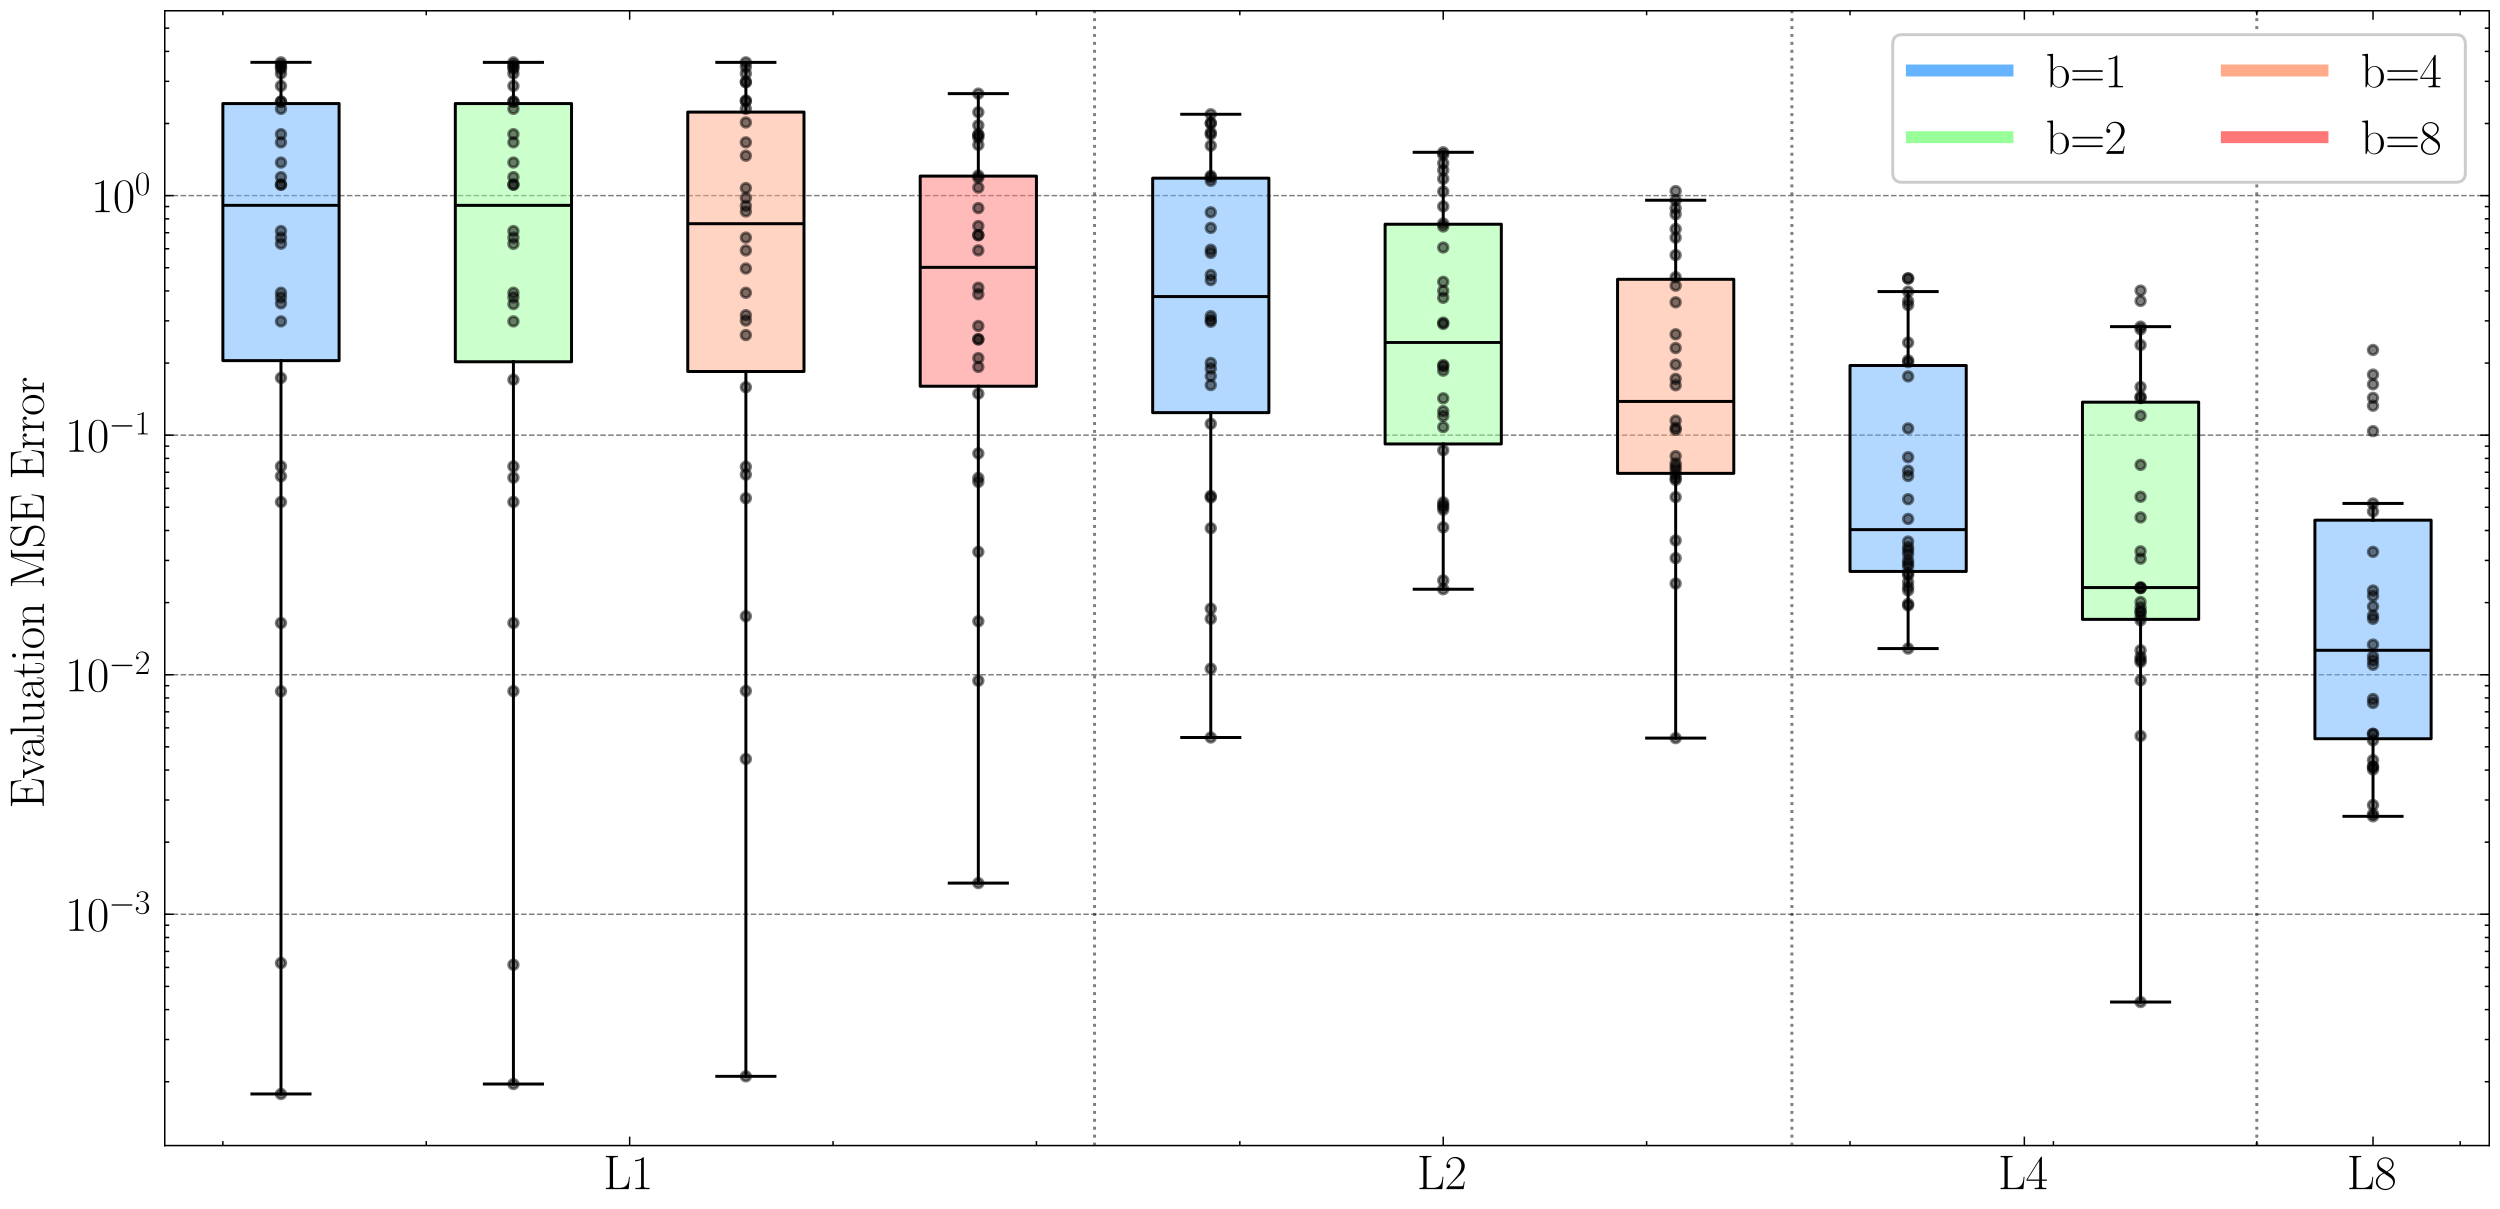 <?xml version="1.0" encoding="utf-8" standalone="no"?>
<!DOCTYPE svg PUBLIC "-//W3C//DTD SVG 1.1//EN"
  "http://www.w3.org/Graphics/SVG/1.1/DTD/svg11.dtd">
<svg xmlns:xlink="http://www.w3.org/1999/xlink" width="836.64pt" height="404.64pt" viewBox="0 0 836.64 404.64" xmlns="http://www.w3.org/2000/svg" version="1.1">
 <defs>
  <style type="text/css">*{stroke-linejoin: round; stroke-linecap: butt}</style>
 </defs>
 <g id="figure_1">
  <g id="patch_1">
   <path d="M 0 404.64 
L 836.64 404.64 
L 836.64 0 
L 0 0 
z
" style="fill: #ffffff"/>
  </g>
  <g id="axes_1">
   <g id="patch_2">
    <path d="M 55.135 383.371 
L 833.04 383.371 
L 833.04 3.6 
L 55.135 3.6 
z
" style="fill: #ffffff"/>
   </g>
   <g id="matplotlib.axis_1">
    <g id="xtick_1">
     <g id="line2d_1">
      <defs>
       <path id="m9cb1e33e84" d="M 0 0 
L 0 -3 
" style="stroke: #000000; stroke-width: 0.5"/>
      </defs>
      <g>
       <use xlink:href="#m9cb1e33e84" x="210.716" y="383.371" style="stroke: #000000; stroke-width: 0.5"/>
      </g>
     </g>
     <g id="line2d_2">
      <defs>
       <path id="m76f5b863f5" d="M 0 0 
L 0 3 
" style="stroke: #000000; stroke-width: 0.5"/>
      </defs>
      <g>
       <use xlink:href="#m76f5b863f5" x="210.716" y="3.6" style="stroke: #000000; stroke-width: 0.5"/>
      </g>
     </g>
     <g id="text_1">
      <!-- L1 -->
      <g transform="translate(201.938 397.941) scale(0.16 -0.16)">
       <defs>
        <path id="CMR17-4c" d="M 3469 1615 
L 3354 1615 
C 3302 983 3219 166 2125 166 
L 1530 166 
C 1274 166 1261 197 1261 414 
L 1261 3898 
C 1261 4129 1274 4192 1760 4192 
L 1901 4192 
L 1901 4352 
C 1638 4352 1331 4352 1069 4352 
C 870 4352 512 4352 326 4352 
L 326 4192 
C 768 4192 838 4192 838 3905 
L 838 452 
C 838 166 768 166 326 166 
L 326 0 
L 3315 0 
L 3469 1615 
z
" transform="scale(0.016)"/>
        <path id="CMR17-31" d="M 1702 4058 
C 1702 4192 1696 4192 1606 4192 
C 1357 3916 979 3827 621 3827 
C 602 3827 570 3827 563 3808 
C 557 3795 557 3782 557 3648 
C 755 3648 1088 3686 1344 3839 
L 1344 461 
C 1344 236 1331 160 781 160 
L 589 160 
L 589 0 
C 896 0 1216 0 1523 0 
C 1830 0 2150 0 2458 0 
L 2458 160 
L 2266 160 
C 1715 160 1702 230 1702 458 
L 1702 4058 
z
" transform="scale(0.016)"/>
       </defs>
       <use xlink:href="#CMR17-4c" transform="scale(0.996)"/>
       <use xlink:href="#CMR17-31" transform="translate(57.381 0) scale(0.996)"/>
      </g>
     </g>
    </g>
    <g id="xtick_2">
     <g id="line2d_3">
      <g>
       <use xlink:href="#m9cb1e33e84" x="482.983" y="383.371" style="stroke: #000000; stroke-width: 0.5"/>
      </g>
     </g>
     <g id="line2d_4">
      <g>
       <use xlink:href="#m76f5b863f5" x="482.983" y="3.6" style="stroke: #000000; stroke-width: 0.5"/>
      </g>
     </g>
     <g id="text_2">
      <!-- L2 -->
      <g transform="translate(474.204 397.941) scale(0.16 -0.16)">
       <defs>
        <path id="CMR17-32" d="M 2669 989 
L 2554 989 
C 2490 536 2438 459 2413 420 
C 2381 369 1920 369 1830 369 
L 602 369 
C 832 619 1280 1072 1824 1597 
C 2214 1967 2669 2402 2669 3035 
C 2669 3790 2067 4224 1395 4224 
C 691 4224 262 3604 262 3030 
C 262 2780 448 2748 525 2748 
C 589 2748 781 2787 781 3010 
C 781 3207 614 3264 525 3264 
C 486 3264 448 3258 422 3245 
C 544 3790 915 4058 1306 4058 
C 1862 4058 2227 3617 2227 3035 
C 2227 2479 1901 2000 1536 1584 
L 262 146 
L 262 0 
L 2515 0 
L 2669 989 
z
" transform="scale(0.016)"/>
       </defs>
       <use xlink:href="#CMR17-4c" transform="scale(0.996)"/>
       <use xlink:href="#CMR17-32" transform="translate(57.381 0) scale(0.996)"/>
      </g>
     </g>
    </g>
    <g id="xtick_3">
     <g id="line2d_5">
      <g>
       <use xlink:href="#m9cb1e33e84" x="677.459" y="383.371" style="stroke: #000000; stroke-width: 0.5"/>
      </g>
     </g>
     <g id="line2d_6">
      <g>
       <use xlink:href="#m76f5b863f5" x="677.459" y="3.6" style="stroke: #000000; stroke-width: 0.5"/>
      </g>
     </g>
     <g id="text_3">
      <!-- L4 -->
      <g transform="translate(668.681 397.941) scale(0.16 -0.16)">
       <defs>
        <path id="CMR17-34" d="M 2150 4122 
C 2150 4256 2144 4256 2029 4256 
L 128 1254 
L 128 1088 
L 1779 1088 
L 1779 457 
C 1779 224 1766 160 1318 160 
L 1197 160 
L 1197 0 
C 1402 0 1747 0 1965 0 
C 2182 0 2528 0 2733 0 
L 2733 160 
L 2611 160 
C 2163 160 2150 224 2150 457 
L 2150 1088 
L 2803 1088 
L 2803 1254 
L 2150 1254 
L 2150 4122 
z
M 1798 3703 
L 1798 1254 
L 256 1254 
L 1798 3703 
z
" transform="scale(0.016)"/>
       </defs>
       <use xlink:href="#CMR17-4c" transform="scale(0.996)"/>
       <use xlink:href="#CMR17-34" transform="translate(57.381 0) scale(0.996)"/>
      </g>
     </g>
    </g>
    <g id="xtick_4">
     <g id="line2d_7">
      <g>
       <use xlink:href="#m9cb1e33e84" x="794.145" y="383.371" style="stroke: #000000; stroke-width: 0.5"/>
      </g>
     </g>
     <g id="line2d_8">
      <g>
       <use xlink:href="#m76f5b863f5" x="794.145" y="3.6" style="stroke: #000000; stroke-width: 0.5"/>
      </g>
     </g>
     <g id="text_4">
      <!-- L8 -->
      <g transform="translate(785.367 397.941) scale(0.16 -0.16)">
       <defs>
        <path id="CMR17-38" d="M 1741 2264 
C 2144 2467 2554 2773 2554 3263 
C 2554 3841 1990 4179 1472 4179 
C 890 4179 378 3759 378 3180 
C 378 3021 416 2747 666 2505 
C 730 2442 998 2251 1171 2130 
C 883 1983 211 1634 211 934 
C 211 279 838 -128 1459 -128 
C 2144 -128 2720 362 2720 1010 
C 2720 1590 2330 1857 2074 2029 
L 1741 2264 
z
M 902 2822 
C 851 2854 595 3051 595 3351 
C 595 3739 998 4032 1459 4032 
C 1965 4032 2336 3676 2336 3262 
C 2336 2669 1670 2331 1638 2331 
C 1632 2331 1626 2331 1574 2370 
L 902 2822 
z
M 2080 1519 
C 2176 1449 2483 1240 2483 851 
C 2483 381 2010 25 1472 25 
C 890 25 448 438 448 940 
C 448 1443 838 1862 1280 2060 
L 2080 1519 
z
" transform="scale(0.016)"/>
       </defs>
       <use xlink:href="#CMR17-4c" transform="scale(0.996)"/>
       <use xlink:href="#CMR17-38" transform="translate(57.381 0) scale(0.996)"/>
      </g>
     </g>
    </g>
    <g id="xtick_5">
     <g id="line2d_9">
      <defs>
       <path id="m11a28df4e5" d="M 0 0 
L 0 -1.5 
" style="stroke: #000000; stroke-width: 0.5"/>
      </defs>
      <g>
       <use xlink:href="#m11a28df4e5" x="74.582" y="383.371" style="stroke: #000000; stroke-width: 0.5"/>
      </g>
     </g>
     <g id="line2d_10">
      <defs>
       <path id="m69379b0b06" d="M 0 0 
L 0 1.5 
" style="stroke: #000000; stroke-width: 0.5"/>
      </defs>
      <g>
       <use xlink:href="#m69379b0b06" x="74.582" y="3.6" style="stroke: #000000; stroke-width: 0.5"/>
      </g>
     </g>
    </g>
    <g id="xtick_6">
     <g id="line2d_11">
      <g>
       <use xlink:href="#m11a28df4e5" x="142.649" y="383.371" style="stroke: #000000; stroke-width: 0.5"/>
      </g>
     </g>
     <g id="line2d_12">
      <g>
       <use xlink:href="#m69379b0b06" x="142.649" y="3.6" style="stroke: #000000; stroke-width: 0.5"/>
      </g>
     </g>
    </g>
    <g id="xtick_7">
     <g id="line2d_13">
      <g>
       <use xlink:href="#m11a28df4e5" x="278.782" y="383.371" style="stroke: #000000; stroke-width: 0.5"/>
      </g>
     </g>
     <g id="line2d_14">
      <g>
       <use xlink:href="#m69379b0b06" x="278.782" y="3.6" style="stroke: #000000; stroke-width: 0.5"/>
      </g>
     </g>
    </g>
    <g id="xtick_8">
     <g id="line2d_15">
      <g>
       <use xlink:href="#m11a28df4e5" x="346.849" y="383.371" style="stroke: #000000; stroke-width: 0.5"/>
      </g>
     </g>
     <g id="line2d_16">
      <g>
       <use xlink:href="#m69379b0b06" x="346.849" y="3.6" style="stroke: #000000; stroke-width: 0.5"/>
      </g>
     </g>
    </g>
    <g id="xtick_9">
     <g id="line2d_17">
      <g>
       <use xlink:href="#m11a28df4e5" x="414.916" y="383.371" style="stroke: #000000; stroke-width: 0.5"/>
      </g>
     </g>
     <g id="line2d_18">
      <g>
       <use xlink:href="#m69379b0b06" x="414.916" y="3.6" style="stroke: #000000; stroke-width: 0.5"/>
      </g>
     </g>
    </g>
    <g id="xtick_10">
     <g id="line2d_19">
      <g>
       <use xlink:href="#m11a28df4e5" x="551.049" y="383.371" style="stroke: #000000; stroke-width: 0.5"/>
      </g>
     </g>
     <g id="line2d_20">
      <g>
       <use xlink:href="#m69379b0b06" x="551.049" y="3.6" style="stroke: #000000; stroke-width: 0.5"/>
      </g>
     </g>
    </g>
    <g id="xtick_11">
     <g id="line2d_21">
      <g>
       <use xlink:href="#m11a28df4e5" x="619.116" y="383.371" style="stroke: #000000; stroke-width: 0.5"/>
      </g>
     </g>
     <g id="line2d_22">
      <g>
       <use xlink:href="#m69379b0b06" x="619.116" y="3.6" style="stroke: #000000; stroke-width: 0.5"/>
      </g>
     </g>
    </g>
    <g id="xtick_12">
     <g id="line2d_23">
      <g>
       <use xlink:href="#m11a28df4e5" x="687.183" y="383.371" style="stroke: #000000; stroke-width: 0.5"/>
      </g>
     </g>
     <g id="line2d_24">
      <g>
       <use xlink:href="#m69379b0b06" x="687.183" y="3.6" style="stroke: #000000; stroke-width: 0.5"/>
      </g>
     </g>
    </g>
    <g id="xtick_13">
     <g id="line2d_25">
      <g>
       <use xlink:href="#m11a28df4e5" x="755.249" y="383.371" style="stroke: #000000; stroke-width: 0.5"/>
      </g>
     </g>
     <g id="line2d_26">
      <g>
       <use xlink:href="#m69379b0b06" x="755.249" y="3.6" style="stroke: #000000; stroke-width: 0.5"/>
      </g>
     </g>
    </g>
    <g id="xtick_14">
     <g id="line2d_27">
      <g>
       <use xlink:href="#m11a28df4e5" x="823.316" y="383.371" style="stroke: #000000; stroke-width: 0.5"/>
      </g>
     </g>
     <g id="line2d_28">
      <g>
       <use xlink:href="#m69379b0b06" x="823.316" y="3.6" style="stroke: #000000; stroke-width: 0.5"/>
      </g>
     </g>
    </g>
   </g>
   <g id="matplotlib.axis_2">
    <g id="ytick_1">
     <g id="line2d_29">
      <path d="M 55.135 305.969 
L 833.04 305.969 
" clip-path="url(#p58e5ef8a53)" style="fill: none; stroke-dasharray: 1.85,0.8; stroke-dashoffset: 0; stroke: #000000; stroke-opacity: 0.5; stroke-width: 0.5"/>
     </g>
     <g id="line2d_30">
      <defs>
       <path id="m5da3f6f288" d="M 0 0 
L 3 0 
" style="stroke: #000000; stroke-width: 0.5"/>
      </defs>
      <g>
       <use xlink:href="#m5da3f6f288" x="55.135" y="305.969" style="stroke: #000000; stroke-width: 0.5"/>
      </g>
     </g>
     <g id="line2d_31">
      <defs>
       <path id="mebfd282192" d="M 0 0 
L -3 0 
" style="stroke: #000000; stroke-width: 0.5"/>
      </defs>
      <g>
       <use xlink:href="#mebfd282192" x="833.04" y="305.969" style="stroke: #000000; stroke-width: 0.5"/>
      </g>
     </g>
     <g id="text_5">
      <!-- $\mathdefault{10^{-3}}$ -->
      <g transform="translate(21.769 311.504) scale(0.16 -0.16)">
       <defs>
        <path id="CMR17-30" d="M 2688 2025 
C 2688 2416 2682 3080 2413 3591 
C 2176 4039 1798 4198 1466 4198 
C 1158 4198 768 4058 525 3597 
C 269 3118 243 2524 243 2025 
C 243 1661 250 1106 448 619 
C 723 -39 1216 -128 1466 -128 
C 1760 -128 2208 -7 2470 600 
C 2662 1042 2688 1559 2688 2025 
z
M 1466 -26 
C 1056 -26 813 325 723 812 
C 653 1188 653 1738 653 2096 
C 653 2588 653 2997 736 3387 
C 858 3929 1216 4096 1466 4096 
C 1728 4096 2067 3923 2189 3400 
C 2272 3036 2278 2607 2278 2096 
C 2278 1680 2278 1169 2202 792 
C 2067 95 1690 -26 1466 -26 
z
" transform="scale(0.016)"/>
        <path id="CMSY10-0" d="M 4218 1472 
C 4326 1472 4442 1472 4442 1600 
C 4442 1728 4326 1728 4218 1728 
L 755 1728 
C 646 1728 531 1728 531 1600 
C 531 1472 646 1472 755 1472 
L 4218 1472 
z
" transform="scale(0.016)"/>
        <path id="CMR17-33" d="M 1414 2157 
C 1984 2157 2234 1662 2234 1090 
C 2234 320 1824 25 1453 25 
C 1114 25 563 194 390 693 
C 422 680 454 680 486 680 
C 640 680 755 782 755 948 
C 755 1133 614 1216 486 1216 
C 378 1216 211 1165 211 926 
C 211 335 787 -128 1466 -128 
C 2176 -128 2720 430 2720 1085 
C 2720 1707 2208 2157 1600 2227 
C 2086 2328 2554 2756 2554 3329 
C 2554 3820 2048 4179 1472 4179 
C 890 4179 378 3829 378 3329 
C 378 3110 544 3072 627 3072 
C 762 3072 877 3155 877 3321 
C 877 3486 762 3569 627 3569 
C 602 3569 570 3569 544 3557 
C 730 3959 1235 4032 1459 4032 
C 1683 4032 2106 3925 2106 3320 
C 2106 3143 2080 2828 1862 2550 
C 1670 2304 1453 2304 1242 2284 
C 1210 2284 1062 2269 1037 2269 
C 992 2263 966 2257 966 2208 
C 966 2163 973 2157 1101 2157 
L 1414 2157 
z
" transform="scale(0.016)"/>
       </defs>
       <use xlink:href="#CMR17-31" transform="scale(0.996)"/>
       <use xlink:href="#CMR17-30" transform="translate(45.69 0) scale(0.996)"/>
       <use xlink:href="#CMSY10-0" transform="translate(91.381 36.154) scale(0.697)"/>
       <use xlink:href="#CMR17-33" transform="translate(145.622 36.154) scale(0.697)"/>
      </g>
     </g>
    </g>
    <g id="ytick_2">
     <g id="line2d_32">
      <path d="M 55.135 225.8 
L 833.04 225.8 
" clip-path="url(#p58e5ef8a53)" style="fill: none; stroke-dasharray: 1.85,0.8; stroke-dashoffset: 0; stroke: #000000; stroke-opacity: 0.5; stroke-width: 0.5"/>
     </g>
     <g id="line2d_33">
      <g>
       <use xlink:href="#m5da3f6f288" x="55.135" y="225.8" style="stroke: #000000; stroke-width: 0.5"/>
      </g>
     </g>
     <g id="line2d_34">
      <g>
       <use xlink:href="#mebfd282192" x="833.04" y="225.8" style="stroke: #000000; stroke-width: 0.5"/>
      </g>
     </g>
     <g id="text_6">
      <!-- $\mathdefault{10^{-2}}$ -->
      <g transform="translate(21.769 231.335) scale(0.16 -0.16)">
       <use xlink:href="#CMR17-31" transform="scale(0.996)"/>
       <use xlink:href="#CMR17-30" transform="translate(45.69 0) scale(0.996)"/>
       <use xlink:href="#CMSY10-0" transform="translate(91.381 36.154) scale(0.697)"/>
       <use xlink:href="#CMR17-32" transform="translate(145.622 36.154) scale(0.697)"/>
      </g>
     </g>
    </g>
    <g id="ytick_3">
     <g id="line2d_35">
      <path d="M 55.135 145.632 
L 833.04 145.632 
" clip-path="url(#p58e5ef8a53)" style="fill: none; stroke-dasharray: 1.85,0.8; stroke-dashoffset: 0; stroke: #000000; stroke-opacity: 0.5; stroke-width: 0.5"/>
     </g>
     <g id="line2d_36">
      <g>
       <use xlink:href="#m5da3f6f288" x="55.135" y="145.632" style="stroke: #000000; stroke-width: 0.5"/>
      </g>
     </g>
     <g id="line2d_37">
      <g>
       <use xlink:href="#mebfd282192" x="833.04" y="145.632" style="stroke: #000000; stroke-width: 0.5"/>
      </g>
     </g>
     <g id="text_7">
      <!-- $\mathdefault{10^{-1}}$ -->
      <g transform="translate(21.769 151.166) scale(0.16 -0.16)">
       <use xlink:href="#CMR17-31" transform="scale(0.996)"/>
       <use xlink:href="#CMR17-30" transform="translate(45.69 0) scale(0.996)"/>
       <use xlink:href="#CMSY10-0" transform="translate(91.381 36.154) scale(0.697)"/>
       <use xlink:href="#CMR17-31" transform="translate(145.622 36.154) scale(0.697)"/>
      </g>
     </g>
    </g>
    <g id="ytick_4">
     <g id="line2d_38">
      <path d="M 55.135 65.463 
L 833.04 65.463 
" clip-path="url(#p58e5ef8a53)" style="fill: none; stroke-dasharray: 1.85,0.8; stroke-dashoffset: 0; stroke: #000000; stroke-opacity: 0.5; stroke-width: 0.5"/>
     </g>
     <g id="line2d_39">
      <g>
       <use xlink:href="#m5da3f6f288" x="55.135" y="65.463" style="stroke: #000000; stroke-width: 0.5"/>
      </g>
     </g>
     <g id="line2d_40">
      <g>
       <use xlink:href="#mebfd282192" x="833.04" y="65.463" style="stroke: #000000; stroke-width: 0.5"/>
      </g>
     </g>
     <g id="text_8">
      <!-- $\mathdefault{10^{0}}$ -->
      <g transform="translate(30.448 70.998) scale(0.16 -0.16)">
       <use xlink:href="#CMR17-31" transform="scale(0.996)"/>
       <use xlink:href="#CMR17-30" transform="translate(45.69 0) scale(0.996)"/>
       <use xlink:href="#CMR17-30" transform="translate(91.381 36.154) scale(0.697)"/>
      </g>
     </g>
    </g>
    <g id="ytick_5">
     <g id="line2d_41">
      <defs>
       <path id="mba9f3b89bf" d="M 0 0 
L 1.5 0 
" style="stroke: #000000; stroke-width: 0.5"/>
      </defs>
      <g>
       <use xlink:href="#mba9f3b89bf" x="55.135" y="362.005" style="stroke: #000000; stroke-width: 0.5"/>
      </g>
     </g>
     <g id="line2d_42">
      <defs>
       <path id="m2260e7aa47" d="M 0 0 
L -1.5 0 
" style="stroke: #000000; stroke-width: 0.5"/>
      </defs>
      <g>
       <use xlink:href="#m2260e7aa47" x="833.04" y="362.005" style="stroke: #000000; stroke-width: 0.5"/>
      </g>
     </g>
    </g>
    <g id="ytick_6">
     <g id="line2d_43">
      <g>
       <use xlink:href="#mba9f3b89bf" x="55.135" y="347.888" style="stroke: #000000; stroke-width: 0.5"/>
      </g>
     </g>
     <g id="line2d_44">
      <g>
       <use xlink:href="#m2260e7aa47" x="833.04" y="347.888" style="stroke: #000000; stroke-width: 0.5"/>
      </g>
     </g>
    </g>
    <g id="ytick_7">
     <g id="line2d_45">
      <g>
       <use xlink:href="#mba9f3b89bf" x="55.135" y="337.871" style="stroke: #000000; stroke-width: 0.5"/>
      </g>
     </g>
     <g id="line2d_46">
      <g>
       <use xlink:href="#m2260e7aa47" x="833.04" y="337.871" style="stroke: #000000; stroke-width: 0.5"/>
      </g>
     </g>
    </g>
    <g id="ytick_8">
     <g id="line2d_47">
      <g>
       <use xlink:href="#mba9f3b89bf" x="55.135" y="330.102" style="stroke: #000000; stroke-width: 0.5"/>
      </g>
     </g>
     <g id="line2d_48">
      <g>
       <use xlink:href="#m2260e7aa47" x="833.04" y="330.102" style="stroke: #000000; stroke-width: 0.5"/>
      </g>
     </g>
    </g>
    <g id="ytick_9">
     <g id="line2d_49">
      <g>
       <use xlink:href="#mba9f3b89bf" x="55.135" y="323.754" style="stroke: #000000; stroke-width: 0.5"/>
      </g>
     </g>
     <g id="line2d_50">
      <g>
       <use xlink:href="#m2260e7aa47" x="833.04" y="323.754" style="stroke: #000000; stroke-width: 0.5"/>
      </g>
     </g>
    </g>
    <g id="ytick_10">
     <g id="line2d_51">
      <g>
       <use xlink:href="#mba9f3b89bf" x="55.135" y="318.387" style="stroke: #000000; stroke-width: 0.5"/>
      </g>
     </g>
     <g id="line2d_52">
      <g>
       <use xlink:href="#m2260e7aa47" x="833.04" y="318.387" style="stroke: #000000; stroke-width: 0.5"/>
      </g>
     </g>
    </g>
    <g id="ytick_11">
     <g id="line2d_53">
      <g>
       <use xlink:href="#mba9f3b89bf" x="55.135" y="313.738" style="stroke: #000000; stroke-width: 0.5"/>
      </g>
     </g>
     <g id="line2d_54">
      <g>
       <use xlink:href="#m2260e7aa47" x="833.04" y="313.738" style="stroke: #000000; stroke-width: 0.5"/>
      </g>
     </g>
    </g>
    <g id="ytick_12">
     <g id="line2d_55">
      <g>
       <use xlink:href="#mba9f3b89bf" x="55.135" y="309.637" style="stroke: #000000; stroke-width: 0.5"/>
      </g>
     </g>
     <g id="line2d_56">
      <g>
       <use xlink:href="#m2260e7aa47" x="833.04" y="309.637" style="stroke: #000000; stroke-width: 0.5"/>
      </g>
     </g>
    </g>
    <g id="ytick_13">
     <g id="line2d_57">
      <g>
       <use xlink:href="#mba9f3b89bf" x="55.135" y="281.836" style="stroke: #000000; stroke-width: 0.5"/>
      </g>
     </g>
     <g id="line2d_58">
      <g>
       <use xlink:href="#m2260e7aa47" x="833.04" y="281.836" style="stroke: #000000; stroke-width: 0.5"/>
      </g>
     </g>
    </g>
    <g id="ytick_14">
     <g id="line2d_59">
      <g>
       <use xlink:href="#mba9f3b89bf" x="55.135" y="267.719" style="stroke: #000000; stroke-width: 0.5"/>
      </g>
     </g>
     <g id="line2d_60">
      <g>
       <use xlink:href="#m2260e7aa47" x="833.04" y="267.719" style="stroke: #000000; stroke-width: 0.5"/>
      </g>
     </g>
    </g>
    <g id="ytick_15">
     <g id="line2d_61">
      <g>
       <use xlink:href="#mba9f3b89bf" x="55.135" y="257.703" style="stroke: #000000; stroke-width: 0.5"/>
      </g>
     </g>
     <g id="line2d_62">
      <g>
       <use xlink:href="#m2260e7aa47" x="833.04" y="257.703" style="stroke: #000000; stroke-width: 0.5"/>
      </g>
     </g>
    </g>
    <g id="ytick_16">
     <g id="line2d_63">
      <g>
       <use xlink:href="#mba9f3b89bf" x="55.135" y="249.934" style="stroke: #000000; stroke-width: 0.5"/>
      </g>
     </g>
     <g id="line2d_64">
      <g>
       <use xlink:href="#m2260e7aa47" x="833.04" y="249.934" style="stroke: #000000; stroke-width: 0.5"/>
      </g>
     </g>
    </g>
    <g id="ytick_17">
     <g id="line2d_65">
      <g>
       <use xlink:href="#mba9f3b89bf" x="55.135" y="243.586" style="stroke: #000000; stroke-width: 0.5"/>
      </g>
     </g>
     <g id="line2d_66">
      <g>
       <use xlink:href="#m2260e7aa47" x="833.04" y="243.586" style="stroke: #000000; stroke-width: 0.5"/>
      </g>
     </g>
    </g>
    <g id="ytick_18">
     <g id="line2d_67">
      <g>
       <use xlink:href="#mba9f3b89bf" x="55.135" y="238.219" style="stroke: #000000; stroke-width: 0.5"/>
      </g>
     </g>
     <g id="line2d_68">
      <g>
       <use xlink:href="#m2260e7aa47" x="833.04" y="238.219" style="stroke: #000000; stroke-width: 0.5"/>
      </g>
     </g>
    </g>
    <g id="ytick_19">
     <g id="line2d_69">
      <g>
       <use xlink:href="#mba9f3b89bf" x="55.135" y="233.569" style="stroke: #000000; stroke-width: 0.5"/>
      </g>
     </g>
     <g id="line2d_70">
      <g>
       <use xlink:href="#m2260e7aa47" x="833.04" y="233.569" style="stroke: #000000; stroke-width: 0.5"/>
      </g>
     </g>
    </g>
    <g id="ytick_20">
     <g id="line2d_71">
      <g>
       <use xlink:href="#mba9f3b89bf" x="55.135" y="229.469" style="stroke: #000000; stroke-width: 0.5"/>
      </g>
     </g>
     <g id="line2d_72">
      <g>
       <use xlink:href="#m2260e7aa47" x="833.04" y="229.469" style="stroke: #000000; stroke-width: 0.5"/>
      </g>
     </g>
    </g>
    <g id="ytick_21">
     <g id="line2d_73">
      <g>
       <use xlink:href="#mba9f3b89bf" x="55.135" y="201.667" style="stroke: #000000; stroke-width: 0.5"/>
      </g>
     </g>
     <g id="line2d_74">
      <g>
       <use xlink:href="#m2260e7aa47" x="833.04" y="201.667" style="stroke: #000000; stroke-width: 0.5"/>
      </g>
     </g>
    </g>
    <g id="ytick_22">
     <g id="line2d_75">
      <g>
       <use xlink:href="#mba9f3b89bf" x="55.135" y="187.55" style="stroke: #000000; stroke-width: 0.5"/>
      </g>
     </g>
     <g id="line2d_76">
      <g>
       <use xlink:href="#m2260e7aa47" x="833.04" y="187.55" style="stroke: #000000; stroke-width: 0.5"/>
      </g>
     </g>
    </g>
    <g id="ytick_23">
     <g id="line2d_77">
      <g>
       <use xlink:href="#mba9f3b89bf" x="55.135" y="177.534" style="stroke: #000000; stroke-width: 0.5"/>
      </g>
     </g>
     <g id="line2d_78">
      <g>
       <use xlink:href="#m2260e7aa47" x="833.04" y="177.534" style="stroke: #000000; stroke-width: 0.5"/>
      </g>
     </g>
    </g>
    <g id="ytick_24">
     <g id="line2d_79">
      <g>
       <use xlink:href="#mba9f3b89bf" x="55.135" y="169.765" style="stroke: #000000; stroke-width: 0.5"/>
      </g>
     </g>
     <g id="line2d_80">
      <g>
       <use xlink:href="#m2260e7aa47" x="833.04" y="169.765" style="stroke: #000000; stroke-width: 0.5"/>
      </g>
     </g>
    </g>
    <g id="ytick_25">
     <g id="line2d_81">
      <g>
       <use xlink:href="#mba9f3b89bf" x="55.135" y="163.417" style="stroke: #000000; stroke-width: 0.5"/>
      </g>
     </g>
     <g id="line2d_82">
      <g>
       <use xlink:href="#m2260e7aa47" x="833.04" y="163.417" style="stroke: #000000; stroke-width: 0.5"/>
      </g>
     </g>
    </g>
    <g id="ytick_26">
     <g id="line2d_83">
      <g>
       <use xlink:href="#mba9f3b89bf" x="55.135" y="158.05" style="stroke: #000000; stroke-width: 0.5"/>
      </g>
     </g>
     <g id="line2d_84">
      <g>
       <use xlink:href="#m2260e7aa47" x="833.04" y="158.05" style="stroke: #000000; stroke-width: 0.5"/>
      </g>
     </g>
    </g>
    <g id="ytick_27">
     <g id="line2d_85">
      <g>
       <use xlink:href="#mba9f3b89bf" x="55.135" y="153.401" style="stroke: #000000; stroke-width: 0.5"/>
      </g>
     </g>
     <g id="line2d_86">
      <g>
       <use xlink:href="#m2260e7aa47" x="833.04" y="153.401" style="stroke: #000000; stroke-width: 0.5"/>
      </g>
     </g>
    </g>
    <g id="ytick_28">
     <g id="line2d_87">
      <g>
       <use xlink:href="#mba9f3b89bf" x="55.135" y="149.3" style="stroke: #000000; stroke-width: 0.5"/>
      </g>
     </g>
     <g id="line2d_88">
      <g>
       <use xlink:href="#m2260e7aa47" x="833.04" y="149.3" style="stroke: #000000; stroke-width: 0.5"/>
      </g>
     </g>
    </g>
    <g id="ytick_29">
     <g id="line2d_89">
      <g>
       <use xlink:href="#mba9f3b89bf" x="55.135" y="121.498" style="stroke: #000000; stroke-width: 0.5"/>
      </g>
     </g>
     <g id="line2d_90">
      <g>
       <use xlink:href="#m2260e7aa47" x="833.04" y="121.498" style="stroke: #000000; stroke-width: 0.5"/>
      </g>
     </g>
    </g>
    <g id="ytick_30">
     <g id="line2d_91">
      <g>
       <use xlink:href="#mba9f3b89bf" x="55.135" y="107.381" style="stroke: #000000; stroke-width: 0.5"/>
      </g>
     </g>
     <g id="line2d_92">
      <g>
       <use xlink:href="#m2260e7aa47" x="833.04" y="107.381" style="stroke: #000000; stroke-width: 0.5"/>
      </g>
     </g>
    </g>
    <g id="ytick_31">
     <g id="line2d_93">
      <g>
       <use xlink:href="#mba9f3b89bf" x="55.135" y="97.365" style="stroke: #000000; stroke-width: 0.5"/>
      </g>
     </g>
     <g id="line2d_94">
      <g>
       <use xlink:href="#m2260e7aa47" x="833.04" y="97.365" style="stroke: #000000; stroke-width: 0.5"/>
      </g>
     </g>
    </g>
    <g id="ytick_32">
     <g id="line2d_95">
      <g>
       <use xlink:href="#mba9f3b89bf" x="55.135" y="89.596" style="stroke: #000000; stroke-width: 0.5"/>
      </g>
     </g>
     <g id="line2d_96">
      <g>
       <use xlink:href="#m2260e7aa47" x="833.04" y="89.596" style="stroke: #000000; stroke-width: 0.5"/>
      </g>
     </g>
    </g>
    <g id="ytick_33">
     <g id="line2d_97">
      <g>
       <use xlink:href="#mba9f3b89bf" x="55.135" y="83.248" style="stroke: #000000; stroke-width: 0.5"/>
      </g>
     </g>
     <g id="line2d_98">
      <g>
       <use xlink:href="#m2260e7aa47" x="833.04" y="83.248" style="stroke: #000000; stroke-width: 0.5"/>
      </g>
     </g>
    </g>
    <g id="ytick_34">
     <g id="line2d_99">
      <g>
       <use xlink:href="#mba9f3b89bf" x="55.135" y="77.881" style="stroke: #000000; stroke-width: 0.5"/>
      </g>
     </g>
     <g id="line2d_100">
      <g>
       <use xlink:href="#m2260e7aa47" x="833.04" y="77.881" style="stroke: #000000; stroke-width: 0.5"/>
      </g>
     </g>
    </g>
    <g id="ytick_35">
     <g id="line2d_101">
      <g>
       <use xlink:href="#mba9f3b89bf" x="55.135" y="73.232" style="stroke: #000000; stroke-width: 0.5"/>
      </g>
     </g>
     <g id="line2d_102">
      <g>
       <use xlink:href="#m2260e7aa47" x="833.04" y="73.232" style="stroke: #000000; stroke-width: 0.5"/>
      </g>
     </g>
    </g>
    <g id="ytick_36">
     <g id="line2d_103">
      <g>
       <use xlink:href="#mba9f3b89bf" x="55.135" y="69.131" style="stroke: #000000; stroke-width: 0.5"/>
      </g>
     </g>
     <g id="line2d_104">
      <g>
       <use xlink:href="#m2260e7aa47" x="833.04" y="69.131" style="stroke: #000000; stroke-width: 0.5"/>
      </g>
     </g>
    </g>
    <g id="ytick_37">
     <g id="line2d_105">
      <g>
       <use xlink:href="#mba9f3b89bf" x="55.135" y="41.33" style="stroke: #000000; stroke-width: 0.5"/>
      </g>
     </g>
     <g id="line2d_106">
      <g>
       <use xlink:href="#m2260e7aa47" x="833.04" y="41.33" style="stroke: #000000; stroke-width: 0.5"/>
      </g>
     </g>
    </g>
    <g id="ytick_38">
     <g id="line2d_107">
      <g>
       <use xlink:href="#mba9f3b89bf" x="55.135" y="27.213" style="stroke: #000000; stroke-width: 0.5"/>
      </g>
     </g>
     <g id="line2d_108">
      <g>
       <use xlink:href="#m2260e7aa47" x="833.04" y="27.213" style="stroke: #000000; stroke-width: 0.5"/>
      </g>
     </g>
    </g>
    <g id="ytick_39">
     <g id="line2d_109">
      <g>
       <use xlink:href="#mba9f3b89bf" x="55.135" y="17.196" style="stroke: #000000; stroke-width: 0.5"/>
      </g>
     </g>
     <g id="line2d_110">
      <g>
       <use xlink:href="#m2260e7aa47" x="833.04" y="17.196" style="stroke: #000000; stroke-width: 0.5"/>
      </g>
     </g>
    </g>
    <g id="ytick_40">
     <g id="line2d_111">
      <g>
       <use xlink:href="#mba9f3b89bf" x="55.135" y="9.427" style="stroke: #000000; stroke-width: 0.5"/>
      </g>
     </g>
     <g id="line2d_112">
      <g>
       <use xlink:href="#m2260e7aa47" x="833.04" y="9.427" style="stroke: #000000; stroke-width: 0.5"/>
      </g>
     </g>
    </g>
    <g id="text_9">
     <!-- Evaluation MSE Error -->
     <g transform="translate(14.67 270.543) rotate(-90) scale(0.16 -0.16)">
      <defs>
       <path id="CMR17-45" d="M 3885 1615 
L 3770 1615 
C 3629 676 3546 166 2419 166 
L 1530 166 
C 1274 166 1261 197 1261 414 
L 1261 2176 
L 1862 2176 
C 2464 2176 2522 1960 2522 1430 
L 2637 1430 
L 2637 3081 
L 2522 3081 
C 2522 2557 2464 2342 1862 2342 
L 1261 2342 
L 1261 3913 
C 1261 4128 1274 4160 1530 4160 
L 2406 4160 
C 3398 4160 3514 3769 3603 2929 
L 3718 2929 
L 3565 4325 
L 326 4325 
L 326 4160 
C 768 4160 838 4160 838 3874 
L 838 451 
C 838 166 768 166 326 166 
L 326 0 
L 3654 0 
L 3885 1615 
z
" transform="scale(0.016)"/>
       <path id="CMR17-76" d="M 2502 2163 
C 2560 2304 2662 2560 3034 2560 
L 3034 2726 
C 2912 2726 2752 2726 2630 2726 
C 2496 2726 2285 2726 2157 2732 
L 2157 2566 
C 2317 2553 2406 2477 2406 2311 
C 2406 2253 2406 2240 2368 2151 
L 1664 377 
L 902 2286 
C 864 2369 864 2381 864 2407 
C 864 2560 1075 2560 1171 2560 
L 1171 2732 
C 1018 2726 736 2726 576 2726 
C 403 2726 205 2726 64 2732 
L 64 2560 
C 307 2560 442 2560 518 2362 
L 1446 44 
C 1485 -51 1491 -64 1549 -64 
C 1606 -64 1613 -51 1651 44 
L 2502 2163 
z
" transform="scale(0.016)"/>
       <path id="CMR17-61" d="M 2304 1653 
C 2304 2072 2304 2294 2035 2543 
C 1798 2752 1523 2816 1306 2816 
C 800 2816 435 2407 435 1971 
C 435 1728 627 1728 666 1728 
C 749 1728 896 1778 896 1954 
C 896 2112 774 2181 666 2181 
C 640 2181 608 2174 589 2168 
C 723 2592 1069 2714 1293 2714 
C 1613 2714 1965 2429 1965 1885 
L 1965 1600 
C 1587 1600 1133 1549 774 1357 
C 371 1133 256 813 256 570 
C 256 77 832 -64 1171 -64 
C 1523 -64 1850 139 1990 511 
C 2003 233 2182 -18 2464 -18 
C 2598 -18 2938 70 2938 567 
L 2938 920 
L 2822 920 
L 2822 562 
C 2822 178 2650 128 2566 128 
C 2304 128 2304 458 2304 738 
L 2304 1653 
z
M 1965 870 
C 1965 317 1568 38 1216 38 
C 896 38 646 275 646 570 
C 646 761 730 1100 1101 1305 
C 1408 1478 1760 1504 1965 1504 
L 1965 870 
z
" transform="scale(0.016)"/>
       <path id="CMR17-6c" d="M 979 4396 
L 218 4326 
L 218 4160 
C 595 4160 653 4122 653 3817 
L 653 426 
C 653 184 627 153 218 153 
L 218 -13 
C 371 0 653 0 813 0 
C 979 0 1261 0 1414 -13 
L 1414 153 
C 1005 153 979 178 979 426 
L 979 4396 
z
" transform="scale(0.016)"/>
       <path id="CMR17-75" d="M 1882 2693 
L 1882 2528 
C 2259 2528 2317 2489 2317 2186 
L 2317 1032 
C 2317 500 2029 38 1555 38 
C 1030 38 986 348 986 678 
L 986 2763 
L 211 2693 
L 211 2528 
C 467 2528 640 2528 646 2274 
L 646 1058 
C 646 633 646 361 813 183 
C 896 101 1056 -64 1517 -64 
C 2061 -64 2272 377 2323 506 
L 2330 506 
L 2330 -63 
L 3091 -63 
L 3091 128 
C 2714 128 2656 166 2656 473 
L 2656 2763 
L 1882 2693 
z
" transform="scale(0.016)"/>
       <path id="CMR17-74" d="M 966 2560 
L 1862 2560 
L 1862 2725 
L 966 2725 
L 966 3904 
L 851 3904 
C 838 3245 614 2668 70 2668 
L 70 2560 
L 627 2560 
L 627 771 
C 627 650 627 -64 1370 -64 
C 1747 -64 1965 306 1965 777 
L 1965 1140 
L 1850 1140 
L 1850 783 
C 1850 344 1677 51 1408 51 
C 1222 51 966 178 966 758 
L 966 2560 
z
" transform="scale(0.016)"/>
       <path id="CMR17-69" d="M 992 3909 
C 992 4049 877 4170 730 4170 
C 589 4170 467 4056 467 3909 
C 467 3769 582 3648 730 3648 
C 870 3648 992 3763 992 3909 
z
M 243 2706 
L 243 2541 
C 602 2541 653 2502 653 2197 
L 653 427 
C 653 184 627 153 218 153 
L 218 -13 
C 371 0 646 0 806 0 
C 960 0 1222 0 1370 -13 
L 1370 153 
C 992 153 979 191 979 420 
L 979 2776 
L 243 2706 
z
" transform="scale(0.016)"/>
       <path id="CMR17-6f" d="M 2758 1356 
C 2758 2176 2163 2816 1466 2816 
C 768 2816 173 2176 173 1356 
C 173 551 768 -64 1466 -64 
C 2163 -64 2758 551 2758 1356 
z
M 1466 51 
C 1165 51 909 230 762 480 
C 602 767 582 1126 582 1408 
C 582 1677 595 2010 762 2298 
C 890 2509 1139 2714 1466 2714 
C 1754 2714 1997 2554 2150 2330 
C 2349 2029 2349 1607 2349 1408 
C 2349 1158 2336 775 2163 467 
C 1984 173 1709 51 1466 51 
z
" transform="scale(0.016)"/>
       <path id="CMR17-6e" d="M 2656 1933 
C 2656 2259 2592 2790 1837 2790 
C 1331 2790 1069 2400 973 2144 
L 966 2144 
L 966 2790 
L 211 2720 
L 211 2554 
C 589 2554 646 2515 646 2208 
L 646 428 
C 646 184 621 153 211 153 
L 211 -13 
C 365 0 646 0 813 0 
C 979 0 1267 0 1421 -13 
L 1421 153 
C 1011 153 986 178 986 428 
L 986 1658 
C 986 2247 1344 2688 1792 2688 
C 2266 2688 2317 2266 2317 1958 
L 2317 428 
C 2317 184 2291 153 1882 153 
L 1882 -13 
C 2035 0 2317 0 2483 0 
C 2650 0 2938 0 3091 -13 
L 3091 153 
C 2682 153 2656 178 2656 428 
L 2656 1933 
z
" transform="scale(0.016)"/>
       <path id="CMR17-4d" d="M 1338 4224 
C 1299 4320 1293 4320 1158 4320 
L 339 4320 
L 339 4160 
C 781 4160 851 4160 851 3875 
L 851 610 
C 851 451 851 153 339 153 
L 339 -13 
C 486 0 755 0 915 0 
C 1075 0 1344 0 1491 -13 
L 1491 153 
C 979 153 979 451 979 610 
L 979 4135 
L 986 4135 
L 2490 89 
C 2515 25 2528 -13 2579 -13 
C 2630 -13 2643 25 2669 89 
L 4186 4166 
L 4192 4166 
L 4192 438 
C 4192 153 4122 153 3680 153 
L 3680 -13 
C 3853 0 4198 0 4384 0 
C 4570 0 4922 0 5094 -13 
L 5094 153 
C 4653 153 4582 153 4582 438 
L 4582 3875 
C 4582 4160 4653 4160 5094 4160 
L 5094 4320 
L 4282 4320 
C 4147 4320 4141 4314 4102 4218 
L 2720 502 
L 1338 4224 
z
" transform="scale(0.016)"/>
       <path id="CMR17-53" d="M 2803 4290 
C 2803 4404 2797 4411 2758 4411 
C 2720 4411 2707 4385 2682 4328 
L 2490 3907 
C 2246 4257 1875 4416 1472 4416 
C 819 4416 294 3901 294 3253 
C 294 3056 339 2776 557 2510 
C 794 2218 1018 2167 1530 2033 
C 1722 1982 2042 1899 2106 1874 
C 2470 1722 2662 1341 2662 985 
C 2662 527 2336 38 1779 38 
C 1094 38 454 419 410 1311 
C 403 1413 397 1419 352 1419 
C 301 1419 294 1413 294 1285 
L 294 -1 
C 294 -115 301 -122 339 -122 
C 384 -122 397 -90 486 108 
C 493 127 493 140 614 381 
C 934 -39 1472 -128 1779 -128 
C 2477 -128 2970 451 2970 1124 
C 2970 1454 2848 1708 2778 1823 
C 2509 2230 2221 2306 1914 2382 
C 1869 2402 1856 2402 1498 2490 
C 1152 2579 1005 2624 845 2796 
C 666 2992 602 3196 602 3399 
C 602 3812 934 4263 1478 4263 
C 2157 4263 2579 3786 2675 2993 
C 2694 2878 2701 2872 2746 2872 
C 2803 2872 2803 2891 2803 2999 
L 2803 4290 
z
" transform="scale(0.016)"/>
       <path id="CMR17-72" d="M 960 1497 
C 960 2112 1222 2688 1702 2688 
C 1747 2688 1792 2682 1837 2662 
C 1837 2662 1696 2617 1696 2452 
C 1696 2298 1818 2234 1914 2234 
C 1990 2234 2131 2279 2131 2458 
C 2131 2663 1926 2790 1709 2790 
C 1222 2790 1011 2317 947 2093 
L 941 2093 
L 941 2790 
L 198 2720 
L 198 2554 
C 576 2554 634 2515 634 2208 
L 634 428 
C 634 184 608 153 198 153 
L 198 -13 
C 352 0 646 0 813 0 
C 998 0 1325 0 1498 -13 
L 1498 153 
C 1037 153 960 153 960 440 
L 960 1497 
z
" transform="scale(0.016)"/>
      </defs>
      <use xlink:href="#CMR17-45" transform="scale(0.996)"/>
      <use xlink:href="#CMR17-76" transform="translate(62.586 0) scale(0.996)"/>
      <use xlink:href="#CMR17-61" transform="translate(105.674 0) scale(0.996)"/>
      <use xlink:href="#CMR17-6c" transform="translate(151.365 0) scale(0.996)"/>
      <use xlink:href="#CMR17-75" transform="translate(176.236 0) scale(0.996)"/>
      <use xlink:href="#CMR17-61" transform="translate(227.131 0) scale(0.996)"/>
      <use xlink:href="#CMR17-74" transform="translate(272.822 0) scale(0.996)"/>
      <use xlink:href="#CMR17-69" transform="translate(308.103 0) scale(0.996)"/>
      <use xlink:href="#CMR17-6f" transform="translate(332.974 0) scale(0.996)"/>
      <use xlink:href="#CMR17-6e" transform="translate(378.664 0) scale(0.996)"/>
      <use xlink:href="#CMR17-4d" transform="translate(459.635 0) scale(0.996)"/>
      <use xlink:href="#CMR17-53" transform="translate(544.322 0) scale(0.996)"/>
      <use xlink:href="#CMR17-45" transform="translate(595.218 0) scale(0.996)"/>
      <use xlink:href="#CMR17-45" transform="translate(687.88 0) scale(0.996)"/>
      <use xlink:href="#CMR17-72" transform="translate(750.466 0) scale(0.996)"/>
      <use xlink:href="#CMR17-72" transform="translate(785.747 0) scale(0.996)"/>
      <use xlink:href="#CMR17-6f" transform="translate(821.028 0) scale(0.996)"/>
      <use xlink:href="#CMR17-72" transform="translate(866.718 0) scale(0.996)"/>
     </g>
    </g>
   </g>
   <g id="patch_3">
    <path d="M 74.582 120.689 
L 113.478 120.689 
L 113.478 34.655 
L 74.582 34.655 
L 74.582 120.689 
z
" clip-path="url(#p58e5ef8a53)" style="fill: #66b3ff; fill-opacity: 0.5; stroke: #000000; stroke-linejoin: miter"/>
   </g>
   <g id="line2d_113">
    <path d="M 94.03 120.689 
L 94.03 366.109 
" clip-path="url(#p58e5ef8a53)" style="fill: none; stroke: #000000; stroke-linecap: square"/>
   </g>
   <g id="line2d_114">
    <path d="M 94.03 34.655 
L 94.03 20.862 
" clip-path="url(#p58e5ef8a53)" style="fill: none; stroke: #000000; stroke-linecap: square"/>
   </g>
   <g id="line2d_115">
    <path d="M 84.306 366.109 
L 103.754 366.109 
" clip-path="url(#p58e5ef8a53)" style="fill: none; stroke: #000000; stroke-linecap: square"/>
   </g>
   <g id="line2d_116">
    <path d="M 84.306 20.862 
L 103.754 20.862 
" clip-path="url(#p58e5ef8a53)" style="fill: none; stroke: #000000; stroke-linecap: square"/>
   </g>
   <g id="patch_4">
    <path d="M 152.373 121.071 
L 191.268 121.071 
L 191.268 34.653 
L 152.373 34.653 
L 152.373 121.071 
z
" clip-path="url(#p58e5ef8a53)" style="fill: #99ff99; fill-opacity: 0.5; stroke: #000000; stroke-linejoin: miter"/>
   </g>
   <g id="line2d_117">
    <path d="M 171.82 121.071 
L 171.82 362.775 
" clip-path="url(#p58e5ef8a53)" style="fill: none; stroke: #000000; stroke-linecap: square"/>
   </g>
   <g id="line2d_118">
    <path d="M 171.82 34.653 
L 171.82 20.871 
" clip-path="url(#p58e5ef8a53)" style="fill: none; stroke: #000000; stroke-linecap: square"/>
   </g>
   <g id="line2d_119">
    <path d="M 162.097 362.775 
L 181.544 362.775 
" clip-path="url(#p58e5ef8a53)" style="fill: none; stroke: #000000; stroke-linecap: square"/>
   </g>
   <g id="line2d_120">
    <path d="M 162.097 20.871 
L 181.544 20.871 
" clip-path="url(#p58e5ef8a53)" style="fill: none; stroke: #000000; stroke-linecap: square"/>
   </g>
   <g id="patch_5">
    <path d="M 230.163 124.327 
L 269.059 124.327 
L 269.059 37.507 
L 230.163 37.507 
L 230.163 124.327 
z
" clip-path="url(#p58e5ef8a53)" style="fill: #ffaa88; fill-opacity: 0.5; stroke: #000000; stroke-linejoin: miter"/>
   </g>
   <g id="line2d_121">
    <path d="M 249.611 124.327 
L 249.611 360.201 
" clip-path="url(#p58e5ef8a53)" style="fill: none; stroke: #000000; stroke-linecap: square"/>
   </g>
   <g id="line2d_122">
    <path d="M 249.611 37.507 
L 249.611 20.866 
" clip-path="url(#p58e5ef8a53)" style="fill: none; stroke: #000000; stroke-linecap: square"/>
   </g>
   <g id="line2d_123">
    <path d="M 239.887 360.201 
L 259.335 360.201 
" clip-path="url(#p58e5ef8a53)" style="fill: none; stroke: #000000; stroke-linecap: square"/>
   </g>
   <g id="line2d_124">
    <path d="M 239.887 20.866 
L 259.335 20.866 
" clip-path="url(#p58e5ef8a53)" style="fill: none; stroke: #000000; stroke-linecap: square"/>
   </g>
   <g id="patch_6">
    <path d="M 307.954 129.262 
L 346.849 129.262 
L 346.849 58.926 
L 307.954 58.926 
L 307.954 129.262 
z
" clip-path="url(#p58e5ef8a53)" style="fill: #ff7777; fill-opacity: 0.5; stroke: #000000; stroke-linejoin: miter"/>
   </g>
   <g id="line2d_125">
    <path d="M 327.402 129.262 
L 327.402 295.531 
" clip-path="url(#p58e5ef8a53)" style="fill: none; stroke: #000000; stroke-linecap: square"/>
   </g>
   <g id="line2d_126">
    <path d="M 327.402 58.926 
L 327.402 31.343 
" clip-path="url(#p58e5ef8a53)" style="fill: none; stroke: #000000; stroke-linecap: square"/>
   </g>
   <g id="line2d_127">
    <path d="M 317.678 295.531 
L 337.125 295.531 
" clip-path="url(#p58e5ef8a53)" style="fill: none; stroke: #000000; stroke-linecap: square"/>
   </g>
   <g id="line2d_128">
    <path d="M 317.678 31.343 
L 337.125 31.343 
" clip-path="url(#p58e5ef8a53)" style="fill: none; stroke: #000000; stroke-linecap: square"/>
   </g>
   <g id="patch_7">
    <path d="M 385.744 138.097 
L 424.64 138.097 
L 424.64 59.622 
L 385.744 59.622 
L 385.744 138.097 
z
" clip-path="url(#p58e5ef8a53)" style="fill: #66b3ff; fill-opacity: 0.5; stroke: #000000; stroke-linejoin: miter"/>
   </g>
   <g id="line2d_129">
    <path d="M 405.192 138.097 
L 405.192 246.808 
" clip-path="url(#p58e5ef8a53)" style="fill: none; stroke: #000000; stroke-linecap: square"/>
   </g>
   <g id="line2d_130">
    <path d="M 405.192 59.622 
L 405.192 38.24 
" clip-path="url(#p58e5ef8a53)" style="fill: none; stroke: #000000; stroke-linecap: square"/>
   </g>
   <g id="line2d_131">
    <path d="M 395.468 246.808 
L 414.916 246.808 
" clip-path="url(#p58e5ef8a53)" style="fill: none; stroke: #000000; stroke-linecap: square"/>
   </g>
   <g id="line2d_132">
    <path d="M 395.468 38.24 
L 414.916 38.24 
" clip-path="url(#p58e5ef8a53)" style="fill: none; stroke: #000000; stroke-linecap: square"/>
   </g>
   <g id="patch_8">
    <path d="M 463.535 148.57 
L 502.43 148.57 
L 502.43 75.036 
L 463.535 75.036 
L 463.535 148.57 
z
" clip-path="url(#p58e5ef8a53)" style="fill: #99ff99; fill-opacity: 0.5; stroke: #000000; stroke-linejoin: miter"/>
   </g>
   <g id="line2d_133">
    <path d="M 482.983 148.57 
L 482.983 197.187 
" clip-path="url(#p58e5ef8a53)" style="fill: none; stroke: #000000; stroke-linecap: square"/>
   </g>
   <g id="line2d_134">
    <path d="M 482.983 75.036 
L 482.983 50.961 
" clip-path="url(#p58e5ef8a53)" style="fill: none; stroke: #000000; stroke-linecap: square"/>
   </g>
   <g id="line2d_135">
    <path d="M 473.259 197.187 
L 492.706 197.187 
" clip-path="url(#p58e5ef8a53)" style="fill: none; stroke: #000000; stroke-linecap: square"/>
   </g>
   <g id="line2d_136">
    <path d="M 473.259 50.961 
L 492.706 50.961 
" clip-path="url(#p58e5ef8a53)" style="fill: none; stroke: #000000; stroke-linecap: square"/>
   </g>
   <g id="patch_9">
    <path d="M 541.325 158.411 
L 580.221 158.411 
L 580.221 93.466 
L 541.325 93.466 
L 541.325 158.411 
z
" clip-path="url(#p58e5ef8a53)" style="fill: #ffaa88; fill-opacity: 0.5; stroke: #000000; stroke-linejoin: miter"/>
   </g>
   <g id="line2d_137">
    <path d="M 560.773 158.411 
L 560.773 247.018 
" clip-path="url(#p58e5ef8a53)" style="fill: none; stroke: #000000; stroke-linecap: square"/>
   </g>
   <g id="line2d_138">
    <path d="M 560.773 93.466 
L 560.773 67.013 
" clip-path="url(#p58e5ef8a53)" style="fill: none; stroke: #000000; stroke-linecap: square"/>
   </g>
   <g id="line2d_139">
    <path d="M 551.049 247.018 
L 570.497 247.018 
" clip-path="url(#p58e5ef8a53)" style="fill: none; stroke: #000000; stroke-linecap: square"/>
   </g>
   <g id="line2d_140">
    <path d="M 551.049 67.013 
L 570.497 67.013 
" clip-path="url(#p58e5ef8a53)" style="fill: none; stroke: #000000; stroke-linecap: square"/>
   </g>
   <g id="patch_10">
    <path d="M 619.116 191.237 
L 658.011 191.237 
L 658.011 122.319 
L 619.116 122.319 
L 619.116 191.237 
z
" clip-path="url(#p58e5ef8a53)" style="fill: #66b3ff; fill-opacity: 0.5; stroke: #000000; stroke-linejoin: miter"/>
   </g>
   <g id="line2d_141">
    <path d="M 638.564 191.237 
L 638.564 217.048 
" clip-path="url(#p58e5ef8a53)" style="fill: none; stroke: #000000; stroke-linecap: square"/>
   </g>
   <g id="line2d_142">
    <path d="M 638.564 122.319 
L 638.564 97.581 
" clip-path="url(#p58e5ef8a53)" style="fill: none; stroke: #000000; stroke-linecap: square"/>
   </g>
   <g id="line2d_143">
    <path d="M 628.84 217.048 
L 648.287 217.048 
" clip-path="url(#p58e5ef8a53)" style="fill: none; stroke: #000000; stroke-linecap: square"/>
   </g>
   <g id="line2d_144">
    <path d="M 628.84 97.581 
L 648.287 97.581 
" clip-path="url(#p58e5ef8a53)" style="fill: none; stroke: #000000; stroke-linecap: square"/>
   </g>
   <g id="patch_11">
    <path d="M 696.907 207.281 
L 735.802 207.281 
L 735.802 134.585 
L 696.907 134.585 
L 696.907 207.281 
z
" clip-path="url(#p58e5ef8a53)" style="fill: #99ff99; fill-opacity: 0.5; stroke: #000000; stroke-linejoin: miter"/>
   </g>
   <g id="line2d_145">
    <path d="M 716.354 207.281 
L 716.354 335.333 
" clip-path="url(#p58e5ef8a53)" style="fill: none; stroke: #000000; stroke-linecap: square"/>
   </g>
   <g id="line2d_146">
    <path d="M 716.354 134.585 
L 716.354 109.304 
" clip-path="url(#p58e5ef8a53)" style="fill: none; stroke: #000000; stroke-linecap: square"/>
   </g>
   <g id="line2d_147">
    <path d="M 706.63 335.333 
L 726.078 335.333 
" clip-path="url(#p58e5ef8a53)" style="fill: none; stroke: #000000; stroke-linecap: square"/>
   </g>
   <g id="line2d_148">
    <path d="M 706.63 109.304 
L 726.078 109.304 
" clip-path="url(#p58e5ef8a53)" style="fill: none; stroke: #000000; stroke-linecap: square"/>
   </g>
   <g id="patch_12">
    <path d="M 774.697 247.22 
L 813.592 247.22 
L 813.592 174.082 
L 774.697 174.082 
L 774.697 247.22 
z
" clip-path="url(#p58e5ef8a53)" style="fill: #66b3ff; fill-opacity: 0.5; stroke: #000000; stroke-linejoin: miter"/>
   </g>
   <g id="line2d_149">
    <path d="M 794.145 247.22 
L 794.145 273.192 
" clip-path="url(#p58e5ef8a53)" style="fill: none; stroke: #000000; stroke-linecap: square"/>
   </g>
   <g id="line2d_150">
    <path d="M 794.145 174.082 
L 794.145 168.484 
" clip-path="url(#p58e5ef8a53)" style="fill: none; stroke: #000000; stroke-linecap: square"/>
   </g>
   <g id="line2d_151">
    <path d="M 784.421 273.192 
L 803.869 273.192 
" clip-path="url(#p58e5ef8a53)" style="fill: none; stroke: #000000; stroke-linecap: square"/>
   </g>
   <g id="line2d_152">
    <path d="M 784.421 168.484 
L 803.869 168.484 
" clip-path="url(#p58e5ef8a53)" style="fill: none; stroke: #000000; stroke-linecap: square"/>
   </g>
   <g id="line2d_153">
    <path d="M 74.582 68.716 
L 113.478 68.716 
" clip-path="url(#p58e5ef8a53)" style="fill: none; stroke: #000000"/>
   </g>
   <g id="line2d_154">
    <path d="M 152.373 68.72 
L 191.268 68.72 
" clip-path="url(#p58e5ef8a53)" style="fill: none; stroke: #000000"/>
   </g>
   <g id="line2d_155">
    <path d="M 230.163 74.87 
L 269.059 74.87 
" clip-path="url(#p58e5ef8a53)" style="fill: none; stroke: #000000"/>
   </g>
   <g id="line2d_156">
    <path d="M 307.954 89.479 
L 346.849 89.479 
" clip-path="url(#p58e5ef8a53)" style="fill: none; stroke: #000000"/>
   </g>
   <g id="line2d_157">
    <path d="M 385.744 99.241 
L 424.64 99.241 
" clip-path="url(#p58e5ef8a53)" style="fill: none; stroke: #000000"/>
   </g>
   <g id="line2d_158">
    <path d="M 463.535 114.608 
L 502.43 114.608 
" clip-path="url(#p58e5ef8a53)" style="fill: none; stroke: #000000"/>
   </g>
   <g id="line2d_159">
    <path d="M 541.325 134.343 
L 580.221 134.343 
" clip-path="url(#p58e5ef8a53)" style="fill: none; stroke: #000000"/>
   </g>
   <g id="line2d_160">
    <path d="M 619.116 177.244 
L 658.011 177.244 
" clip-path="url(#p58e5ef8a53)" style="fill: none; stroke: #000000"/>
   </g>
   <g id="line2d_161">
    <path d="M 696.907 196.637 
L 735.802 196.637 
" clip-path="url(#p58e5ef8a53)" style="fill: none; stroke: #000000"/>
   </g>
   <g id="line2d_162">
    <path d="M 774.697 217.626 
L 813.592 217.626 
" clip-path="url(#p58e5ef8a53)" style="fill: none; stroke: #000000"/>
   </g>
   <g id="PathCollection_1">
    <defs>
     <path id="m8e3bb4a36f" d="M 0 1.581 
C 0.419 1.581 0.822 1.415 1.118 1.118 
C 1.415 0.822 1.581 0.419 1.581 0 
C 1.581 -0.419 1.415 -0.822 1.118 -1.118 
C 0.822 -1.415 0.419 -1.581 0 -1.581 
C -0.419 -1.581 -0.822 -1.415 -1.118 -1.118 
C -1.415 -0.822 -1.581 -0.419 -1.581 0 
C -1.581 0.419 -1.415 0.822 -1.118 1.118 
C -0.822 1.415 -0.419 1.581 0 1.581 
z
" style="stroke: #000000; stroke-opacity: 0.5"/>
    </defs>
    <g clip-path="url(#p58e5ef8a53)">
     <use xlink:href="#m8e3bb4a36f" x="94.03" y="322.285" style="fill-opacity: 0.5; stroke: #000000; stroke-opacity: 0.5"/>
     <use xlink:href="#m8e3bb4a36f" x="94.03" y="126.461" style="fill-opacity: 0.5; stroke: #000000; stroke-opacity: 0.5"/>
     <use xlink:href="#m8e3bb4a36f" x="94.03" y="159.375" style="fill-opacity: 0.5; stroke: #000000; stroke-opacity: 0.5"/>
     <use xlink:href="#m8e3bb4a36f" x="94.03" y="61.765" style="fill-opacity: 0.5; stroke: #000000; stroke-opacity: 0.5"/>
     <use xlink:href="#m8e3bb4a36f" x="94.03" y="44.911" style="fill-opacity: 0.5; stroke: #000000; stroke-opacity: 0.5"/>
     <use xlink:href="#m8e3bb4a36f" x="94.03" y="81.552" style="fill-opacity: 0.5; stroke: #000000; stroke-opacity: 0.5"/>
     <use xlink:href="#m8e3bb4a36f" x="94.03" y="34.084" style="fill-opacity: 0.5; stroke: #000000; stroke-opacity: 0.5"/>
     <use xlink:href="#m8e3bb4a36f" x="94.03" y="21.68" style="fill-opacity: 0.5; stroke: #000000; stroke-opacity: 0.5"/>
     <use xlink:href="#m8e3bb4a36f" x="94.03" y="101.527" style="fill-opacity: 0.5; stroke: #000000; stroke-opacity: 0.5"/>
     <use xlink:href="#m8e3bb4a36f" x="94.03" y="54.395" style="fill-opacity: 0.5; stroke: #000000; stroke-opacity: 0.5"/>
     <use xlink:href="#m8e3bb4a36f" x="94.03" y="77.326" style="fill-opacity: 0.5; stroke: #000000; stroke-opacity: 0.5"/>
     <use xlink:href="#m8e3bb4a36f" x="94.03" y="23.004" style="fill-opacity: 0.5; stroke: #000000; stroke-opacity: 0.5"/>
     <use xlink:href="#m8e3bb4a36f" x="94.03" y="61.819" style="fill-opacity: 0.5; stroke: #000000; stroke-opacity: 0.5"/>
     <use xlink:href="#m8e3bb4a36f" x="94.03" y="99.534" style="fill-opacity: 0.5; stroke: #000000; stroke-opacity: 0.5"/>
     <use xlink:href="#m8e3bb4a36f" x="94.03" y="107.552" style="fill-opacity: 0.5; stroke: #000000; stroke-opacity: 0.5"/>
     <use xlink:href="#m8e3bb4a36f" x="94.03" y="167.989" style="fill-opacity: 0.5; stroke: #000000; stroke-opacity: 0.5"/>
     <use xlink:href="#m8e3bb4a36f" x="94.03" y="156.067" style="fill-opacity: 0.5; stroke: #000000; stroke-opacity: 0.5"/>
     <use xlink:href="#m8e3bb4a36f" x="94.03" y="28.753" style="fill-opacity: 0.5; stroke: #000000; stroke-opacity: 0.5"/>
     <use xlink:href="#m8e3bb4a36f" x="94.03" y="59.286" style="fill-opacity: 0.5; stroke: #000000; stroke-opacity: 0.5"/>
     <use xlink:href="#m8e3bb4a36f" x="94.03" y="208.486" style="fill-opacity: 0.5; stroke: #000000; stroke-opacity: 0.5"/>
     <use xlink:href="#m8e3bb4a36f" x="94.03" y="36.426" style="fill-opacity: 0.5; stroke: #000000; stroke-opacity: 0.5"/>
     <use xlink:href="#m8e3bb4a36f" x="94.03" y="20.862" style="fill-opacity: 0.5; stroke: #000000; stroke-opacity: 0.5"/>
     <use xlink:href="#m8e3bb4a36f" x="94.03" y="47.639" style="fill-opacity: 0.5; stroke: #000000; stroke-opacity: 0.5"/>
     <use xlink:href="#m8e3bb4a36f" x="94.03" y="231.339" style="fill-opacity: 0.5; stroke: #000000; stroke-opacity: 0.5"/>
     <use xlink:href="#m8e3bb4a36f" x="94.03" y="22.439" style="fill-opacity: 0.5; stroke: #000000; stroke-opacity: 0.5"/>
     <use xlink:href="#m8e3bb4a36f" x="94.03" y="33.931" style="fill-opacity: 0.5; stroke: #000000; stroke-opacity: 0.5"/>
     <use xlink:href="#m8e3bb4a36f" x="94.03" y="366.109" style="fill-opacity: 0.5; stroke: #000000; stroke-opacity: 0.5"/>
     <use xlink:href="#m8e3bb4a36f" x="94.03" y="79.541" style="fill-opacity: 0.5; stroke: #000000; stroke-opacity: 0.5"/>
     <use xlink:href="#m8e3bb4a36f" x="94.03" y="24.598" style="fill-opacity: 0.5; stroke: #000000; stroke-opacity: 0.5"/>
     <use xlink:href="#m8e3bb4a36f" x="94.03" y="97.957" style="fill-opacity: 0.5; stroke: #000000; stroke-opacity: 0.5"/>
    </g>
   </g>
   <g id="PathCollection_2">
    <g clip-path="url(#p58e5ef8a53)">
     <use xlink:href="#m8e3bb4a36f" x="171.82" y="322.85" style="fill-opacity: 0.5; stroke: #000000; stroke-opacity: 0.5"/>
     <use xlink:href="#m8e3bb4a36f" x="171.82" y="127.063" style="fill-opacity: 0.5; stroke: #000000; stroke-opacity: 0.5"/>
     <use xlink:href="#m8e3bb4a36f" x="171.82" y="159.842" style="fill-opacity: 0.5; stroke: #000000; stroke-opacity: 0.5"/>
     <use xlink:href="#m8e3bb4a36f" x="171.82" y="61.753" style="fill-opacity: 0.5; stroke: #000000; stroke-opacity: 0.5"/>
     <use xlink:href="#m8e3bb4a36f" x="171.82" y="44.904" style="fill-opacity: 0.5; stroke: #000000; stroke-opacity: 0.5"/>
     <use xlink:href="#m8e3bb4a36f" x="171.82" y="81.609" style="fill-opacity: 0.5; stroke: #000000; stroke-opacity: 0.5"/>
     <use xlink:href="#m8e3bb4a36f" x="171.82" y="34.083" style="fill-opacity: 0.5; stroke: #000000; stroke-opacity: 0.5"/>
     <use xlink:href="#m8e3bb4a36f" x="171.82" y="21.679" style="fill-opacity: 0.5; stroke: #000000; stroke-opacity: 0.5"/>
     <use xlink:href="#m8e3bb4a36f" x="171.82" y="101.776" style="fill-opacity: 0.5; stroke: #000000; stroke-opacity: 0.5"/>
     <use xlink:href="#m8e3bb4a36f" x="171.82" y="54.386" style="fill-opacity: 0.5; stroke: #000000; stroke-opacity: 0.5"/>
     <use xlink:href="#m8e3bb4a36f" x="171.82" y="77.329" style="fill-opacity: 0.5; stroke: #000000; stroke-opacity: 0.5"/>
     <use xlink:href="#m8e3bb4a36f" x="171.82" y="22.995" style="fill-opacity: 0.5; stroke: #000000; stroke-opacity: 0.5"/>
     <use xlink:href="#m8e3bb4a36f" x="171.82" y="61.823" style="fill-opacity: 0.5; stroke: #000000; stroke-opacity: 0.5"/>
     <use xlink:href="#m8e3bb4a36f" x="171.82" y="99.523" style="fill-opacity: 0.5; stroke: #000000; stroke-opacity: 0.5"/>
     <use xlink:href="#m8e3bb4a36f" x="171.82" y="107.555" style="fill-opacity: 0.5; stroke: #000000; stroke-opacity: 0.5"/>
     <use xlink:href="#m8e3bb4a36f" x="171.82" y="167.981" style="fill-opacity: 0.5; stroke: #000000; stroke-opacity: 0.5"/>
     <use xlink:href="#m8e3bb4a36f" x="171.82" y="156.07" style="fill-opacity: 0.5; stroke: #000000; stroke-opacity: 0.5"/>
     <use xlink:href="#m8e3bb4a36f" x="171.82" y="28.757" style="fill-opacity: 0.5; stroke: #000000; stroke-opacity: 0.5"/>
     <use xlink:href="#m8e3bb4a36f" x="171.82" y="59.273" style="fill-opacity: 0.5; stroke: #000000; stroke-opacity: 0.5"/>
     <use xlink:href="#m8e3bb4a36f" x="171.82" y="208.482" style="fill-opacity: 0.5; stroke: #000000; stroke-opacity: 0.5"/>
     <use xlink:href="#m8e3bb4a36f" x="171.82" y="36.423" style="fill-opacity: 0.5; stroke: #000000; stroke-opacity: 0.5"/>
     <use xlink:href="#m8e3bb4a36f" x="171.82" y="20.871" style="fill-opacity: 0.5; stroke: #000000; stroke-opacity: 0.5"/>
     <use xlink:href="#m8e3bb4a36f" x="171.82" y="47.638" style="fill-opacity: 0.5; stroke: #000000; stroke-opacity: 0.5"/>
     <use xlink:href="#m8e3bb4a36f" x="171.82" y="231.274" style="fill-opacity: 0.5; stroke: #000000; stroke-opacity: 0.5"/>
     <use xlink:href="#m8e3bb4a36f" x="171.82" y="22.43" style="fill-opacity: 0.5; stroke: #000000; stroke-opacity: 0.5"/>
     <use xlink:href="#m8e3bb4a36f" x="171.82" y="33.921" style="fill-opacity: 0.5; stroke: #000000; stroke-opacity: 0.5"/>
     <use xlink:href="#m8e3bb4a36f" x="171.82" y="362.775" style="fill-opacity: 0.5; stroke: #000000; stroke-opacity: 0.5"/>
     <use xlink:href="#m8e3bb4a36f" x="171.82" y="79.535" style="fill-opacity: 0.5; stroke: #000000; stroke-opacity: 0.5"/>
     <use xlink:href="#m8e3bb4a36f" x="171.82" y="24.613" style="fill-opacity: 0.5; stroke: #000000; stroke-opacity: 0.5"/>
     <use xlink:href="#m8e3bb4a36f" x="171.82" y="97.969" style="fill-opacity: 0.5; stroke: #000000; stroke-opacity: 0.5"/>
    </g>
   </g>
   <g id="PathCollection_3">
    <g clip-path="url(#p58e5ef8a53)">
     <use xlink:href="#m8e3bb4a36f" x="249.611" y="253.994" style="fill-opacity: 0.5; stroke: #000000; stroke-opacity: 0.5"/>
     <use xlink:href="#m8e3bb4a36f" x="249.611" y="129.573" style="fill-opacity: 0.5; stroke: #000000; stroke-opacity: 0.5"/>
     <use xlink:href="#m8e3bb4a36f" x="249.611" y="158.813" style="fill-opacity: 0.5; stroke: #000000; stroke-opacity: 0.5"/>
     <use xlink:href="#m8e3bb4a36f" x="249.611" y="70.767" style="fill-opacity: 0.5; stroke: #000000; stroke-opacity: 0.5"/>
     <use xlink:href="#m8e3bb4a36f" x="249.611" y="52.116" style="fill-opacity: 0.5; stroke: #000000; stroke-opacity: 0.5"/>
     <use xlink:href="#m8e3bb4a36f" x="249.611" y="89.859" style="fill-opacity: 0.5; stroke: #000000; stroke-opacity: 0.5"/>
     <use xlink:href="#m8e3bb4a36f" x="249.611" y="40.988" style="fill-opacity: 0.5; stroke: #000000; stroke-opacity: 0.5"/>
     <use xlink:href="#m8e3bb4a36f" x="249.611" y="27.369" style="fill-opacity: 0.5; stroke: #000000; stroke-opacity: 0.5"/>
     <use xlink:href="#m8e3bb4a36f" x="249.611" y="107.286" style="fill-opacity: 0.5; stroke: #000000; stroke-opacity: 0.5"/>
     <use xlink:href="#m8e3bb4a36f" x="249.611" y="62.937" style="fill-opacity: 0.5; stroke: #000000; stroke-opacity: 0.5"/>
     <use xlink:href="#m8e3bb4a36f" x="249.611" y="83.807" style="fill-opacity: 0.5; stroke: #000000; stroke-opacity: 0.5"/>
     <use xlink:href="#m8e3bb4a36f" x="249.611" y="27.544" style="fill-opacity: 0.5; stroke: #000000; stroke-opacity: 0.5"/>
     <use xlink:href="#m8e3bb4a36f" x="249.611" y="68.877" style="fill-opacity: 0.5; stroke: #000000; stroke-opacity: 0.5"/>
     <use xlink:href="#m8e3bb4a36f" x="249.611" y="105.474" style="fill-opacity: 0.5; stroke: #000000; stroke-opacity: 0.5"/>
     <use xlink:href="#m8e3bb4a36f" x="249.611" y="112.128" style="fill-opacity: 0.5; stroke: #000000; stroke-opacity: 0.5"/>
     <use xlink:href="#m8e3bb4a36f" x="249.611" y="166.723" style="fill-opacity: 0.5; stroke: #000000; stroke-opacity: 0.5"/>
     <use xlink:href="#m8e3bb4a36f" x="249.611" y="156.2" style="fill-opacity: 0.5; stroke: #000000; stroke-opacity: 0.5"/>
     <use xlink:href="#m8e3bb4a36f" x="249.611" y="33.623" style="fill-opacity: 0.5; stroke: #000000; stroke-opacity: 0.5"/>
     <use xlink:href="#m8e3bb4a36f" x="249.611" y="66.242" style="fill-opacity: 0.5; stroke: #000000; stroke-opacity: 0.5"/>
     <use xlink:href="#m8e3bb4a36f" x="249.611" y="206.22" style="fill-opacity: 0.5; stroke: #000000; stroke-opacity: 0.5"/>
     <use xlink:href="#m8e3bb4a36f" x="249.611" y="36.42" style="fill-opacity: 0.5; stroke: #000000; stroke-opacity: 0.5"/>
     <use xlink:href="#m8e3bb4a36f" x="249.611" y="20.866" style="fill-opacity: 0.5; stroke: #000000; stroke-opacity: 0.5"/>
     <use xlink:href="#m8e3bb4a36f" x="249.611" y="47.639" style="fill-opacity: 0.5; stroke: #000000; stroke-opacity: 0.5"/>
     <use xlink:href="#m8e3bb4a36f" x="249.611" y="231.219" style="fill-opacity: 0.5; stroke: #000000; stroke-opacity: 0.5"/>
     <use xlink:href="#m8e3bb4a36f" x="249.611" y="22.413" style="fill-opacity: 0.5; stroke: #000000; stroke-opacity: 0.5"/>
     <use xlink:href="#m8e3bb4a36f" x="249.611" y="33.892" style="fill-opacity: 0.5; stroke: #000000; stroke-opacity: 0.5"/>
     <use xlink:href="#m8e3bb4a36f" x="249.611" y="360.201" style="fill-opacity: 0.5; stroke: #000000; stroke-opacity: 0.5"/>
     <use xlink:href="#m8e3bb4a36f" x="249.611" y="79.523" style="fill-opacity: 0.5; stroke: #000000; stroke-opacity: 0.5"/>
     <use xlink:href="#m8e3bb4a36f" x="249.611" y="24.638" style="fill-opacity: 0.5; stroke: #000000; stroke-opacity: 0.5"/>
     <use xlink:href="#m8e3bb4a36f" x="249.611" y="97.984" style="fill-opacity: 0.5; stroke: #000000; stroke-opacity: 0.5"/>
    </g>
   </g>
   <g id="PathCollection_4">
    <g clip-path="url(#p58e5ef8a53)">
     <use xlink:href="#m8e3bb4a36f" x="327.402" y="295.531" style="fill-opacity: 0.5; stroke: #000000; stroke-opacity: 0.5"/>
     <use xlink:href="#m8e3bb4a36f" x="327.402" y="131.72" style="fill-opacity: 0.5; stroke: #000000; stroke-opacity: 0.5"/>
     <use xlink:href="#m8e3bb4a36f" x="327.402" y="159.95" style="fill-opacity: 0.5; stroke: #000000; stroke-opacity: 0.5"/>
     <use xlink:href="#m8e3bb4a36f" x="327.402" y="78.677" style="fill-opacity: 0.5; stroke: #000000; stroke-opacity: 0.5"/>
     <use xlink:href="#m8e3bb4a36f" x="327.402" y="59.478" style="fill-opacity: 0.5; stroke: #000000; stroke-opacity: 0.5"/>
     <use xlink:href="#m8e3bb4a36f" x="327.402" y="96.275" style="fill-opacity: 0.5; stroke: #000000; stroke-opacity: 0.5"/>
     <use xlink:href="#m8e3bb4a36f" x="327.402" y="48.499" style="fill-opacity: 0.5; stroke: #000000; stroke-opacity: 0.5"/>
     <use xlink:href="#m8e3bb4a36f" x="327.402" y="31.343" style="fill-opacity: 0.5; stroke: #000000; stroke-opacity: 0.5"/>
     <use xlink:href="#m8e3bb4a36f" x="327.402" y="113.514" style="fill-opacity: 0.5; stroke: #000000; stroke-opacity: 0.5"/>
     <use xlink:href="#m8e3bb4a36f" x="327.402" y="69.639" style="fill-opacity: 0.5; stroke: #000000; stroke-opacity: 0.5"/>
     <use xlink:href="#m8e3bb4a36f" x="327.402" y="98.466" style="fill-opacity: 0.5; stroke: #000000; stroke-opacity: 0.5"/>
     <use xlink:href="#m8e3bb4a36f" x="327.402" y="37.547" style="fill-opacity: 0.5; stroke: #000000; stroke-opacity: 0.5"/>
     <use xlink:href="#m8e3bb4a36f" x="327.402" y="83.796" style="fill-opacity: 0.5; stroke: #000000; stroke-opacity: 0.5"/>
     <use xlink:href="#m8e3bb4a36f" x="327.402" y="113.591" style="fill-opacity: 0.5; stroke: #000000; stroke-opacity: 0.5"/>
     <use xlink:href="#m8e3bb4a36f" x="327.402" y="119.842" style="fill-opacity: 0.5; stroke: #000000; stroke-opacity: 0.5"/>
     <use xlink:href="#m8e3bb4a36f" x="327.402" y="161.275" style="fill-opacity: 0.5; stroke: #000000; stroke-opacity: 0.5"/>
     <use xlink:href="#m8e3bb4a36f" x="327.402" y="151.739" style="fill-opacity: 0.5; stroke: #000000; stroke-opacity: 0.5"/>
     <use xlink:href="#m8e3bb4a36f" x="327.402" y="44.945" style="fill-opacity: 0.5; stroke: #000000; stroke-opacity: 0.5"/>
     <use xlink:href="#m8e3bb4a36f" x="327.402" y="78.703" style="fill-opacity: 0.5; stroke: #000000; stroke-opacity: 0.5"/>
     <use xlink:href="#m8e3bb4a36f" x="327.402" y="184.676" style="fill-opacity: 0.5; stroke: #000000; stroke-opacity: 0.5"/>
     <use xlink:href="#m8e3bb4a36f" x="327.402" y="62.778" style="fill-opacity: 0.5; stroke: #000000; stroke-opacity: 0.5"/>
     <use xlink:href="#m8e3bb4a36f" x="327.402" y="41.945" style="fill-opacity: 0.5; stroke: #000000; stroke-opacity: 0.5"/>
     <use xlink:href="#m8e3bb4a36f" x="327.402" y="75.65" style="fill-opacity: 0.5; stroke: #000000; stroke-opacity: 0.5"/>
     <use xlink:href="#m8e3bb4a36f" x="327.402" y="207.9" style="fill-opacity: 0.5; stroke: #000000; stroke-opacity: 0.5"/>
     <use xlink:href="#m8e3bb4a36f" x="327.402" y="45.292" style="fill-opacity: 0.5; stroke: #000000; stroke-opacity: 0.5"/>
     <use xlink:href="#m8e3bb4a36f" x="327.402" y="58.744" style="fill-opacity: 0.5; stroke: #000000; stroke-opacity: 0.5"/>
     <use xlink:href="#m8e3bb4a36f" x="327.402" y="227.812" style="fill-opacity: 0.5; stroke: #000000; stroke-opacity: 0.5"/>
     <use xlink:href="#m8e3bb4a36f" x="327.402" y="109.091" style="fill-opacity: 0.5; stroke: #000000; stroke-opacity: 0.5"/>
     <use xlink:href="#m8e3bb4a36f" x="327.402" y="46.053" style="fill-opacity: 0.5; stroke: #000000; stroke-opacity: 0.5"/>
     <use xlink:href="#m8e3bb4a36f" x="327.402" y="122.784" style="fill-opacity: 0.5; stroke: #000000; stroke-opacity: 0.5"/>
    </g>
   </g>
   <g id="PathCollection_5">
    <g clip-path="url(#p58e5ef8a53)">
     <use xlink:href="#m8e3bb4a36f" x="405.192" y="207.075" style="fill-opacity: 0.5; stroke: #000000; stroke-opacity: 0.5"/>
     <use xlink:href="#m8e3bb4a36f" x="405.192" y="141.812" style="fill-opacity: 0.5; stroke: #000000; stroke-opacity: 0.5"/>
     <use xlink:href="#m8e3bb4a36f" x="405.192" y="165.964" style="fill-opacity: 0.5; stroke: #000000; stroke-opacity: 0.5"/>
     <use xlink:href="#m8e3bb4a36f" x="405.192" y="93.733" style="fill-opacity: 0.5; stroke: #000000; stroke-opacity: 0.5"/>
     <use xlink:href="#m8e3bb4a36f" x="405.192" y="71.054" style="fill-opacity: 0.5; stroke: #000000; stroke-opacity: 0.5"/>
     <use xlink:href="#m8e3bb4a36f" x="405.192" y="107.042" style="fill-opacity: 0.5; stroke: #000000; stroke-opacity: 0.5"/>
     <use xlink:href="#m8e3bb4a36f" x="405.192" y="58.87" style="fill-opacity: 0.5; stroke: #000000; stroke-opacity: 0.5"/>
     <use xlink:href="#m8e3bb4a36f" x="405.192" y="41.31" style="fill-opacity: 0.5; stroke: #000000; stroke-opacity: 0.5"/>
     <use xlink:href="#m8e3bb4a36f" x="405.192" y="125.843" style="fill-opacity: 0.5; stroke: #000000; stroke-opacity: 0.5"/>
     <use xlink:href="#m8e3bb4a36f" x="405.192" y="83.563" style="fill-opacity: 0.5; stroke: #000000; stroke-opacity: 0.5"/>
     <use xlink:href="#m8e3bb4a36f" x="405.192" y="107.681" style="fill-opacity: 0.5; stroke: #000000; stroke-opacity: 0.5"/>
     <use xlink:href="#m8e3bb4a36f" x="405.192" y="38.24" style="fill-opacity: 0.5; stroke: #000000; stroke-opacity: 0.5"/>
     <use xlink:href="#m8e3bb4a36f" x="405.192" y="92.014" style="fill-opacity: 0.5; stroke: #000000; stroke-opacity: 0.5"/>
     <use xlink:href="#m8e3bb4a36f" x="405.192" y="123.322" style="fill-opacity: 0.5; stroke: #000000; stroke-opacity: 0.5"/>
     <use xlink:href="#m8e3bb4a36f" x="405.192" y="128.863" style="fill-opacity: 0.5; stroke: #000000; stroke-opacity: 0.5"/>
     <use xlink:href="#m8e3bb4a36f" x="405.192" y="176.754" style="fill-opacity: 0.5; stroke: #000000; stroke-opacity: 0.5"/>
     <use xlink:href="#m8e3bb4a36f" x="405.192" y="166.477" style="fill-opacity: 0.5; stroke: #000000; stroke-opacity: 0.5"/>
     <use xlink:href="#m8e3bb4a36f" x="405.192" y="44.996" style="fill-opacity: 0.5; stroke: #000000; stroke-opacity: 0.5"/>
     <use xlink:href="#m8e3bb4a36f" x="405.192" y="84.645" style="fill-opacity: 0.5; stroke: #000000; stroke-opacity: 0.5"/>
     <use xlink:href="#m8e3bb4a36f" x="405.192" y="203.687" style="fill-opacity: 0.5; stroke: #000000; stroke-opacity: 0.5"/>
     <use xlink:href="#m8e3bb4a36f" x="405.192" y="59.332" style="fill-opacity: 0.5; stroke: #000000; stroke-opacity: 0.5"/>
     <use xlink:href="#m8e3bb4a36f" x="405.192" y="41.139" style="fill-opacity: 0.5; stroke: #000000; stroke-opacity: 0.5"/>
     <use xlink:href="#m8e3bb4a36f" x="405.192" y="76.264" style="fill-opacity: 0.5; stroke: #000000; stroke-opacity: 0.5"/>
     <use xlink:href="#m8e3bb4a36f" x="405.192" y="223.771" style="fill-opacity: 0.5; stroke: #000000; stroke-opacity: 0.5"/>
     <use xlink:href="#m8e3bb4a36f" x="405.192" y="44.354" style="fill-opacity: 0.5; stroke: #000000; stroke-opacity: 0.5"/>
     <use xlink:href="#m8e3bb4a36f" x="405.192" y="60.504" style="fill-opacity: 0.5; stroke: #000000; stroke-opacity: 0.5"/>
     <use xlink:href="#m8e3bb4a36f" x="405.192" y="246.808" style="fill-opacity: 0.5; stroke: #000000; stroke-opacity: 0.5"/>
     <use xlink:href="#m8e3bb4a36f" x="405.192" y="105.787" style="fill-opacity: 0.5; stroke: #000000; stroke-opacity: 0.5"/>
     <use xlink:href="#m8e3bb4a36f" x="405.192" y="48.746" style="fill-opacity: 0.5; stroke: #000000; stroke-opacity: 0.5"/>
     <use xlink:href="#m8e3bb4a36f" x="405.192" y="121.448" style="fill-opacity: 0.5; stroke: #000000; stroke-opacity: 0.5"/>
    </g>
   </g>
   <g id="PathCollection_6">
    <g clip-path="url(#p58e5ef8a53)">
     <use xlink:href="#m8e3bb4a36f" x="482.983" y="194.229" style="fill-opacity: 0.5; stroke: #000000; stroke-opacity: 0.5"/>
     <use xlink:href="#m8e3bb4a36f" x="482.983" y="150.673" style="fill-opacity: 0.5; stroke: #000000; stroke-opacity: 0.5"/>
     <use xlink:href="#m8e3bb4a36f" x="482.983" y="169.018" style="fill-opacity: 0.5; stroke: #000000; stroke-opacity: 0.5"/>
     <use xlink:href="#m8e3bb4a36f" x="482.983" y="108.404" style="fill-opacity: 0.5; stroke: #000000; stroke-opacity: 0.5"/>
     <use xlink:href="#m8e3bb4a36f" x="482.983" y="82.832" style="fill-opacity: 0.5; stroke: #000000; stroke-opacity: 0.5"/>
     <use xlink:href="#m8e3bb4a36f" x="482.983" y="124.051" style="fill-opacity: 0.5; stroke: #000000; stroke-opacity: 0.5"/>
     <use xlink:href="#m8e3bb4a36f" x="482.983" y="69.078" style="fill-opacity: 0.5; stroke: #000000; stroke-opacity: 0.5"/>
     <use xlink:href="#m8e3bb4a36f" x="482.983" y="50.961" style="fill-opacity: 0.5; stroke: #000000; stroke-opacity: 0.5"/>
     <use xlink:href="#m8e3bb4a36f" x="482.983" y="139.213" style="fill-opacity: 0.5; stroke: #000000; stroke-opacity: 0.5"/>
     <use xlink:href="#m8e3bb4a36f" x="482.983" y="97.329" style="fill-opacity: 0.5; stroke: #000000; stroke-opacity: 0.5"/>
     <use xlink:href="#m8e3bb4a36f" x="482.983" y="122.602" style="fill-opacity: 0.5; stroke: #000000; stroke-opacity: 0.5"/>
     <use xlink:href="#m8e3bb4a36f" x="482.983" y="54.611" style="fill-opacity: 0.5; stroke: #000000; stroke-opacity: 0.5"/>
     <use xlink:href="#m8e3bb4a36f" x="482.983" y="107.97" style="fill-opacity: 0.5; stroke: #000000; stroke-opacity: 0.5"/>
     <use xlink:href="#m8e3bb4a36f" x="482.983" y="137.614" style="fill-opacity: 0.5; stroke: #000000; stroke-opacity: 0.5"/>
     <use xlink:href="#m8e3bb4a36f" x="482.983" y="142.932" style="fill-opacity: 0.5; stroke: #000000; stroke-opacity: 0.5"/>
     <use xlink:href="#m8e3bb4a36f" x="482.983" y="176.478" style="fill-opacity: 0.5; stroke: #000000; stroke-opacity: 0.5"/>
     <use xlink:href="#m8e3bb4a36f" x="482.983" y="168.114" style="fill-opacity: 0.5; stroke: #000000; stroke-opacity: 0.5"/>
     <use xlink:href="#m8e3bb4a36f" x="482.983" y="64.101" style="fill-opacity: 0.5; stroke: #000000; stroke-opacity: 0.5"/>
     <use xlink:href="#m8e3bb4a36f" x="482.983" y="99.654" style="fill-opacity: 0.5; stroke: #000000; stroke-opacity: 0.5"/>
     <use xlink:href="#m8e3bb4a36f" x="482.983" y="197.187" style="fill-opacity: 0.5; stroke: #000000; stroke-opacity: 0.5"/>
     <use xlink:href="#m8e3bb4a36f" x="482.983" y="75.802" style="fill-opacity: 0.5; stroke: #000000; stroke-opacity: 0.5"/>
     <use xlink:href="#m8e3bb4a36f" x="482.983" y="51.755" style="fill-opacity: 0.5; stroke: #000000; stroke-opacity: 0.5"/>
     <use xlink:href="#m8e3bb4a36f" x="482.983" y="94.318" style="fill-opacity: 0.5; stroke: #000000; stroke-opacity: 0.5"/>
     <use xlink:href="#m8e3bb4a36f" x="482.983" y="169.66" style="fill-opacity: 0.5; stroke: #000000; stroke-opacity: 0.5"/>
     <use xlink:href="#m8e3bb4a36f" x="482.983" y="56.958" style="fill-opacity: 0.5; stroke: #000000; stroke-opacity: 0.5"/>
     <use xlink:href="#m8e3bb4a36f" x="482.983" y="74.785" style="fill-opacity: 0.5; stroke: #000000; stroke-opacity: 0.5"/>
     <use xlink:href="#m8e3bb4a36f" x="482.983" y="170.603" style="fill-opacity: 0.5; stroke: #000000; stroke-opacity: 0.5"/>
     <use xlink:href="#m8e3bb4a36f" x="482.983" y="122.164" style="fill-opacity: 0.5; stroke: #000000; stroke-opacity: 0.5"/>
     <use xlink:href="#m8e3bb4a36f" x="482.983" y="59.827" style="fill-opacity: 0.5; stroke: #000000; stroke-opacity: 0.5"/>
     <use xlink:href="#m8e3bb4a36f" x="482.983" y="133.297" style="fill-opacity: 0.5; stroke: #000000; stroke-opacity: 0.5"/>
    </g>
   </g>
   <g id="PathCollection_7">
    <g clip-path="url(#p58e5ef8a53)">
     <use xlink:href="#m8e3bb4a36f" x="560.773" y="247.018" style="fill-opacity: 0.5; stroke: #000000; stroke-opacity: 0.5"/>
     <use xlink:href="#m8e3bb4a36f" x="560.773" y="166.356" style="fill-opacity: 0.5; stroke: #000000; stroke-opacity: 0.5"/>
     <use xlink:href="#m8e3bb4a36f" x="560.773" y="180.87" style="fill-opacity: 0.5; stroke: #000000; stroke-opacity: 0.5"/>
     <use xlink:href="#m8e3bb4a36f" x="560.773" y="126.797" style="fill-opacity: 0.5; stroke: #000000; stroke-opacity: 0.5"/>
     <use xlink:href="#m8e3bb4a36f" x="560.773" y="101.166" style="fill-opacity: 0.5; stroke: #000000; stroke-opacity: 0.5"/>
     <use xlink:href="#m8e3bb4a36f" x="560.773" y="140.756" style="fill-opacity: 0.5; stroke: #000000; stroke-opacity: 0.5"/>
     <use xlink:href="#m8e3bb4a36f" x="560.773" y="85.368" style="fill-opacity: 0.5; stroke: #000000; stroke-opacity: 0.5"/>
     <use xlink:href="#m8e3bb4a36f" x="560.773" y="63.946" style="fill-opacity: 0.5; stroke: #000000; stroke-opacity: 0.5"/>
     <use xlink:href="#m8e3bb4a36f" x="560.773" y="155.063" style="fill-opacity: 0.5; stroke: #000000; stroke-opacity: 0.5"/>
     <use xlink:href="#m8e3bb4a36f" x="560.773" y="116.475" style="fill-opacity: 0.5; stroke: #000000; stroke-opacity: 0.5"/>
     <use xlink:href="#m8e3bb4a36f" x="560.773" y="143.869" style="fill-opacity: 0.5; stroke: #000000; stroke-opacity: 0.5"/>
     <use xlink:href="#m8e3bb4a36f" x="560.773" y="69.693" style="fill-opacity: 0.5; stroke: #000000; stroke-opacity: 0.5"/>
     <use xlink:href="#m8e3bb4a36f" x="560.773" y="128.929" style="fill-opacity: 0.5; stroke: #000000; stroke-opacity: 0.5"/>
     <use xlink:href="#m8e3bb4a36f" x="560.773" y="156.164" style="fill-opacity: 0.5; stroke: #000000; stroke-opacity: 0.5"/>
     <use xlink:href="#m8e3bb4a36f" x="560.773" y="160.64" style="fill-opacity: 0.5; stroke: #000000; stroke-opacity: 0.5"/>
     <use xlink:href="#m8e3bb4a36f" x="560.773" y="157.219" style="fill-opacity: 0.5; stroke: #000000; stroke-opacity: 0.5"/>
     <use xlink:href="#m8e3bb4a36f" x="560.773" y="160.055" style="fill-opacity: 0.5; stroke: #000000; stroke-opacity: 0.5"/>
     <use xlink:href="#m8e3bb4a36f" x="560.773" y="79.536" style="fill-opacity: 0.5; stroke: #000000; stroke-opacity: 0.5"/>
     <use xlink:href="#m8e3bb4a36f" x="560.773" y="121.98" style="fill-opacity: 0.5; stroke: #000000; stroke-opacity: 0.5"/>
     <use xlink:href="#m8e3bb4a36f" x="560.773" y="158.817" style="fill-opacity: 0.5; stroke: #000000; stroke-opacity: 0.5"/>
     <use xlink:href="#m8e3bb4a36f" x="560.773" y="95.604" style="fill-opacity: 0.5; stroke: #000000; stroke-opacity: 0.5"/>
     <use xlink:href="#m8e3bb4a36f" x="560.773" y="67.013" style="fill-opacity: 0.5; stroke: #000000; stroke-opacity: 0.5"/>
     <use xlink:href="#m8e3bb4a36f" x="560.773" y="111.865" style="fill-opacity: 0.5; stroke: #000000; stroke-opacity: 0.5"/>
     <use xlink:href="#m8e3bb4a36f" x="560.773" y="186.779" style="fill-opacity: 0.5; stroke: #000000; stroke-opacity: 0.5"/>
     <use xlink:href="#m8e3bb4a36f" x="560.773" y="71.681" style="fill-opacity: 0.5; stroke: #000000; stroke-opacity: 0.5"/>
     <use xlink:href="#m8e3bb4a36f" x="560.773" y="92.782" style="fill-opacity: 0.5; stroke: #000000; stroke-opacity: 0.5"/>
     <use xlink:href="#m8e3bb4a36f" x="560.773" y="195.275" style="fill-opacity: 0.5; stroke: #000000; stroke-opacity: 0.5"/>
     <use xlink:href="#m8e3bb4a36f" x="560.773" y="143.141" style="fill-opacity: 0.5; stroke: #000000; stroke-opacity: 0.5"/>
     <use xlink:href="#m8e3bb4a36f" x="560.773" y="76.65" style="fill-opacity: 0.5; stroke: #000000; stroke-opacity: 0.5"/>
     <use xlink:href="#m8e3bb4a36f" x="560.773" y="152.644" style="fill-opacity: 0.5; stroke: #000000; stroke-opacity: 0.5"/>
    </g>
   </g>
   <g id="PathCollection_8">
    <g clip-path="url(#p58e5ef8a53)">
     <use xlink:href="#m8e3bb4a36f" x="638.564" y="157.533" style="fill-opacity: 0.5; stroke: #000000; stroke-opacity: 0.5"/>
     <use xlink:href="#m8e3bb4a36f" x="638.564" y="185.436" style="fill-opacity: 0.5; stroke: #000000; stroke-opacity: 0.5"/>
     <use xlink:href="#m8e3bb4a36f" x="638.564" y="181.231" style="fill-opacity: 0.5; stroke: #000000; stroke-opacity: 0.5"/>
     <use xlink:href="#m8e3bb4a36f" x="638.564" y="167.06" style="fill-opacity: 0.5; stroke: #000000; stroke-opacity: 0.5"/>
     <use xlink:href="#m8e3bb4a36f" x="638.564" y="143.373" style="fill-opacity: 0.5; stroke: #000000; stroke-opacity: 0.5"/>
     <use xlink:href="#m8e3bb4a36f" x="638.564" y="184.187" style="fill-opacity: 0.5; stroke: #000000; stroke-opacity: 0.5"/>
     <use xlink:href="#m8e3bb4a36f" x="638.564" y="121.185" style="fill-opacity: 0.5; stroke: #000000; stroke-opacity: 0.5"/>
     <use xlink:href="#m8e3bb4a36f" x="638.564" y="93.225" style="fill-opacity: 0.5; stroke: #000000; stroke-opacity: 0.5"/>
     <use xlink:href="#m8e3bb4a36f" x="638.564" y="187.525" style="fill-opacity: 0.5; stroke: #000000; stroke-opacity: 0.5"/>
     <use xlink:href="#m8e3bb4a36f" x="638.564" y="159.293" style="fill-opacity: 0.5; stroke: #000000; stroke-opacity: 0.5"/>
     <use xlink:href="#m8e3bb4a36f" x="638.564" y="197.58" style="fill-opacity: 0.5; stroke: #000000; stroke-opacity: 0.5"/>
     <use xlink:href="#m8e3bb4a36f" x="638.564" y="100.734" style="fill-opacity: 0.5; stroke: #000000; stroke-opacity: 0.5"/>
     <use xlink:href="#m8e3bb4a36f" x="638.564" y="183.1" style="fill-opacity: 0.5; stroke: #000000; stroke-opacity: 0.5"/>
     <use xlink:href="#m8e3bb4a36f" x="638.564" y="202.622" style="fill-opacity: 0.5; stroke: #000000; stroke-opacity: 0.5"/>
     <use xlink:href="#m8e3bb4a36f" x="638.564" y="202.102" style="fill-opacity: 0.5; stroke: #000000; stroke-opacity: 0.5"/>
     <use xlink:href="#m8e3bb4a36f" x="638.564" y="196.426" style="fill-opacity: 0.5; stroke: #000000; stroke-opacity: 0.5"/>
     <use xlink:href="#m8e3bb4a36f" x="638.564" y="194.802" style="fill-opacity: 0.5; stroke: #000000; stroke-opacity: 0.5"/>
     <use xlink:href="#m8e3bb4a36f" x="638.564" y="114.644" style="fill-opacity: 0.5; stroke: #000000; stroke-opacity: 0.5"/>
     <use xlink:href="#m8e3bb4a36f" x="638.564" y="173.668" style="fill-opacity: 0.5; stroke: #000000; stroke-opacity: 0.5"/>
     <use xlink:href="#m8e3bb4a36f" x="638.564" y="217.048" style="fill-opacity: 0.5; stroke: #000000; stroke-opacity: 0.5"/>
     <use xlink:href="#m8e3bb4a36f" x="638.564" y="125.959" style="fill-opacity: 0.5; stroke: #000000; stroke-opacity: 0.5"/>
     <use xlink:href="#m8e3bb4a36f" x="638.564" y="93.135" style="fill-opacity: 0.5; stroke: #000000; stroke-opacity: 0.5"/>
     <use xlink:href="#m8e3bb4a36f" x="638.564" y="153.011" style="fill-opacity: 0.5; stroke: #000000; stroke-opacity: 0.5"/>
     <use xlink:href="#m8e3bb4a36f" x="638.564" y="192.415" style="fill-opacity: 0.5; stroke: #000000; stroke-opacity: 0.5"/>
     <use xlink:href="#m8e3bb4a36f" x="638.564" y="97.581" style="fill-opacity: 0.5; stroke: #000000; stroke-opacity: 0.5"/>
     <use xlink:href="#m8e3bb4a36f" x="638.564" y="120.593" style="fill-opacity: 0.5; stroke: #000000; stroke-opacity: 0.5"/>
     <use xlink:href="#m8e3bb4a36f" x="638.564" y="188.6" style="fill-opacity: 0.5; stroke: #000000; stroke-opacity: 0.5"/>
     <use xlink:href="#m8e3bb4a36f" x="638.564" y="191.83" style="fill-opacity: 0.5; stroke: #000000; stroke-opacity: 0.5"/>
     <use xlink:href="#m8e3bb4a36f" x="638.564" y="102.08" style="fill-opacity: 0.5; stroke: #000000; stroke-opacity: 0.5"/>
     <use xlink:href="#m8e3bb4a36f" x="638.564" y="189.516" style="fill-opacity: 0.5; stroke: #000000; stroke-opacity: 0.5"/>
    </g>
   </g>
   <g id="PathCollection_9">
    <g clip-path="url(#p58e5ef8a53)">
     <use xlink:href="#m8e3bb4a36f" x="716.354" y="246.285" style="fill-opacity: 0.5; stroke: #000000; stroke-opacity: 0.5"/>
     <use xlink:href="#m8e3bb4a36f" x="716.354" y="196.761" style="fill-opacity: 0.5; stroke: #000000; stroke-opacity: 0.5"/>
     <use xlink:href="#m8e3bb4a36f" x="716.354" y="186.968" style="fill-opacity: 0.5; stroke: #000000; stroke-opacity: 0.5"/>
     <use xlink:href="#m8e3bb4a36f" x="716.354" y="184.511" style="fill-opacity: 0.5; stroke: #000000; stroke-opacity: 0.5"/>
     <use xlink:href="#m8e3bb4a36f" x="716.354" y="155.57" style="fill-opacity: 0.5; stroke: #000000; stroke-opacity: 0.5"/>
     <use xlink:href="#m8e3bb4a36f" x="716.354" y="196.833" style="fill-opacity: 0.5; stroke: #000000; stroke-opacity: 0.5"/>
     <use xlink:href="#m8e3bb4a36f" x="716.354" y="132.765" style="fill-opacity: 0.5; stroke: #000000; stroke-opacity: 0.5"/>
     <use xlink:href="#m8e3bb4a36f" x="716.354" y="97.252" style="fill-opacity: 0.5; stroke: #000000; stroke-opacity: 0.5"/>
     <use xlink:href="#m8e3bb4a36f" x="716.354" y="201.482" style="fill-opacity: 0.5; stroke: #000000; stroke-opacity: 0.5"/>
     <use xlink:href="#m8e3bb4a36f" x="716.354" y="173.15" style="fill-opacity: 0.5; stroke: #000000; stroke-opacity: 0.5"/>
     <use xlink:href="#m8e3bb4a36f" x="716.354" y="219.814" style="fill-opacity: 0.5; stroke: #000000; stroke-opacity: 0.5"/>
     <use xlink:href="#m8e3bb4a36f" x="716.354" y="115.455" style="fill-opacity: 0.5; stroke: #000000; stroke-opacity: 0.5"/>
     <use xlink:href="#m8e3bb4a36f" x="716.354" y="204.648" style="fill-opacity: 0.5; stroke: #000000; stroke-opacity: 0.5"/>
     <use xlink:href="#m8e3bb4a36f" x="716.354" y="220.832" style="fill-opacity: 0.5; stroke: #000000; stroke-opacity: 0.5"/>
     <use xlink:href="#m8e3bb4a36f" x="716.354" y="221.52" style="fill-opacity: 0.5; stroke: #000000; stroke-opacity: 0.5"/>
     <use xlink:href="#m8e3bb4a36f" x="716.354" y="203.27" style="fill-opacity: 0.5; stroke: #000000; stroke-opacity: 0.5"/>
     <use xlink:href="#m8e3bb4a36f" x="716.354" y="204.852" style="fill-opacity: 0.5; stroke: #000000; stroke-opacity: 0.5"/>
     <use xlink:href="#m8e3bb4a36f" x="716.354" y="129.502" style="fill-opacity: 0.5; stroke: #000000; stroke-opacity: 0.5"/>
     <use xlink:href="#m8e3bb4a36f" x="716.354" y="196.514" style="fill-opacity: 0.5; stroke: #000000; stroke-opacity: 0.5"/>
     <use xlink:href="#m8e3bb4a36f" x="716.354" y="217.609" style="fill-opacity: 0.5; stroke: #000000; stroke-opacity: 0.5"/>
     <use xlink:href="#m8e3bb4a36f" x="716.354" y="139.11" style="fill-opacity: 0.5; stroke: #000000; stroke-opacity: 0.5"/>
     <use xlink:href="#m8e3bb4a36f" x="716.354" y="100.708" style="fill-opacity: 0.5; stroke: #000000; stroke-opacity: 0.5"/>
     <use xlink:href="#m8e3bb4a36f" x="716.354" y="166.245" style="fill-opacity: 0.5; stroke: #000000; stroke-opacity: 0.5"/>
     <use xlink:href="#m8e3bb4a36f" x="716.354" y="227.661" style="fill-opacity: 0.5; stroke: #000000; stroke-opacity: 0.5"/>
     <use xlink:href="#m8e3bb4a36f" x="716.354" y="109.304" style="fill-opacity: 0.5; stroke: #000000; stroke-opacity: 0.5"/>
     <use xlink:href="#m8e3bb4a36f" x="716.354" y="133.198" style="fill-opacity: 0.5; stroke: #000000; stroke-opacity: 0.5"/>
     <use xlink:href="#m8e3bb4a36f" x="716.354" y="335.333" style="fill-opacity: 0.5; stroke: #000000; stroke-opacity: 0.5"/>
     <use xlink:href="#m8e3bb4a36f" x="716.354" y="206.341" style="fill-opacity: 0.5; stroke: #000000; stroke-opacity: 0.5"/>
     <use xlink:href="#m8e3bb4a36f" x="716.354" y="110.208" style="fill-opacity: 0.5; stroke: #000000; stroke-opacity: 0.5"/>
     <use xlink:href="#m8e3bb4a36f" x="716.354" y="207.601" style="fill-opacity: 0.5; stroke: #000000; stroke-opacity: 0.5"/>
    </g>
   </g>
   <g id="PathCollection_10">
    <g clip-path="url(#p58e5ef8a53)">
     <use xlink:href="#m8e3bb4a36f" x="794.145" y="272.43" style="fill-opacity: 0.5; stroke: #000000; stroke-opacity: 0.5"/>
     <use xlink:href="#m8e3bb4a36f" x="794.145" y="247.778" style="fill-opacity: 0.5; stroke: #000000; stroke-opacity: 0.5"/>
     <use xlink:href="#m8e3bb4a36f" x="794.145" y="221.008" style="fill-opacity: 0.5; stroke: #000000; stroke-opacity: 0.5"/>
     <use xlink:href="#m8e3bb4a36f" x="794.145" y="235.26" style="fill-opacity: 0.5; stroke: #000000; stroke-opacity: 0.5"/>
     <use xlink:href="#m8e3bb4a36f" x="794.145" y="202.963" style="fill-opacity: 0.5; stroke: #000000; stroke-opacity: 0.5"/>
     <use xlink:href="#m8e3bb4a36f" x="794.145" y="245.581" style="fill-opacity: 0.5; stroke: #000000; stroke-opacity: 0.5"/>
     <use xlink:href="#m8e3bb4a36f" x="794.145" y="171.162" style="fill-opacity: 0.5; stroke: #000000; stroke-opacity: 0.5"/>
     <use xlink:href="#m8e3bb4a36f" x="794.145" y="128.611" style="fill-opacity: 0.5; stroke: #000000; stroke-opacity: 0.5"/>
     <use xlink:href="#m8e3bb4a36f" x="794.145" y="254.377" style="fill-opacity: 0.5; stroke: #000000; stroke-opacity: 0.5"/>
     <use xlink:href="#m8e3bb4a36f" x="794.145" y="219.646" style="fill-opacity: 0.5; stroke: #000000; stroke-opacity: 0.5"/>
     <use xlink:href="#m8e3bb4a36f" x="794.145" y="257.525" style="fill-opacity: 0.5; stroke: #000000; stroke-opacity: 0.5"/>
     <use xlink:href="#m8e3bb4a36f" x="794.145" y="125.363" style="fill-opacity: 0.5; stroke: #000000; stroke-opacity: 0.5"/>
     <use xlink:href="#m8e3bb4a36f" x="794.145" y="245.599" style="fill-opacity: 0.5; stroke: #000000; stroke-opacity: 0.5"/>
     <use xlink:href="#m8e3bb4a36f" x="794.145" y="256.653" style="fill-opacity: 0.5; stroke: #000000; stroke-opacity: 0.5"/>
     <use xlink:href="#m8e3bb4a36f" x="794.145" y="256.512" style="fill-opacity: 0.5; stroke: #000000; stroke-opacity: 0.5"/>
     <use xlink:href="#m8e3bb4a36f" x="794.145" y="207.092" style="fill-opacity: 0.5; stroke: #000000; stroke-opacity: 0.5"/>
     <use xlink:href="#m8e3bb4a36f" x="794.145" y="215.717" style="fill-opacity: 0.5; stroke: #000000; stroke-opacity: 0.5"/>
     <use xlink:href="#m8e3bb4a36f" x="794.145" y="144.285" style="fill-opacity: 0.5; stroke: #000000; stroke-opacity: 0.5"/>
     <use xlink:href="#m8e3bb4a36f" x="794.145" y="233.922" style="fill-opacity: 0.5; stroke: #000000; stroke-opacity: 0.5"/>
     <use xlink:href="#m8e3bb4a36f" x="794.145" y="206.004" style="fill-opacity: 0.5; stroke: #000000; stroke-opacity: 0.5"/>
     <use xlink:href="#m8e3bb4a36f" x="794.145" y="184.686" style="fill-opacity: 0.5; stroke: #000000; stroke-opacity: 0.5"/>
     <use xlink:href="#m8e3bb4a36f" x="794.145" y="117.123" style="fill-opacity: 0.5; stroke: #000000; stroke-opacity: 0.5"/>
     <use xlink:href="#m8e3bb4a36f" x="794.145" y="222.477" style="fill-opacity: 0.5; stroke: #000000; stroke-opacity: 0.5"/>
     <use xlink:href="#m8e3bb4a36f" x="794.145" y="197.626" style="fill-opacity: 0.5; stroke: #000000; stroke-opacity: 0.5"/>
     <use xlink:href="#m8e3bb4a36f" x="794.145" y="135.786" style="fill-opacity: 0.5; stroke: #000000; stroke-opacity: 0.5"/>
     <use xlink:href="#m8e3bb4a36f" x="794.145" y="168.484" style="fill-opacity: 0.5; stroke: #000000; stroke-opacity: 0.5"/>
     <use xlink:href="#m8e3bb4a36f" x="794.145" y="199.425" style="fill-opacity: 0.5; stroke: #000000; stroke-opacity: 0.5"/>
     <use xlink:href="#m8e3bb4a36f" x="794.145" y="273.192" style="fill-opacity: 0.5; stroke: #000000; stroke-opacity: 0.5"/>
     <use xlink:href="#m8e3bb4a36f" x="794.145" y="133.148" style="fill-opacity: 0.5; stroke: #000000; stroke-opacity: 0.5"/>
     <use xlink:href="#m8e3bb4a36f" x="794.145" y="269.423" style="fill-opacity: 0.5; stroke: #000000; stroke-opacity: 0.5"/>
    </g>
   </g>
   <g id="line2d_163">
    <path d="M 366.297 383.371 
L 366.297 3.6 
" clip-path="url(#p58e5ef8a53)" style="fill: none; stroke-dasharray: 1,1.65; stroke-dashoffset: 0; stroke: #000000; stroke-opacity: 0.5"/>
   </g>
   <g id="line2d_164">
    <path d="M 599.668 383.371 
L 599.668 3.6 
" clip-path="url(#p58e5ef8a53)" style="fill: none; stroke-dasharray: 1,1.65; stroke-dashoffset: 0; stroke: #000000; stroke-opacity: 0.5"/>
   </g>
   <g id="line2d_165">
    <path d="M 755.249 383.371 
L 755.249 3.6 
" clip-path="url(#p58e5ef8a53)" style="fill: none; stroke-dasharray: 1,1.65; stroke-dashoffset: 0; stroke: #000000; stroke-opacity: 0.5"/>
   </g>
   <g id="patch_13">
    <path d="M 55.135 383.371 
L 55.135 3.6 
" style="fill: none; stroke: #000000; stroke-width: 0.5; stroke-linejoin: miter; stroke-linecap: square"/>
   </g>
   <g id="patch_14">
    <path d="M 833.04 383.371 
L 833.04 3.6 
" style="fill: none; stroke: #000000; stroke-width: 0.5; stroke-linejoin: miter; stroke-linecap: square"/>
   </g>
   <g id="patch_15">
    <path d="M 55.135 383.371 
L 833.04 383.371 
" style="fill: none; stroke: #000000; stroke-width: 0.5; stroke-linejoin: miter; stroke-linecap: square"/>
   </g>
   <g id="patch_16">
    <path d="M 55.135 3.6 
L 833.04 3.6 
" style="fill: none; stroke: #000000; stroke-width: 0.5; stroke-linejoin: miter; stroke-linecap: square"/>
   </g>
   <g id="legend_1">
    <g id="patch_17">
     <path d="M 636.611 60.999 
L 821.84 60.999 
Q 825.04 60.999 825.04 57.799 
L 825.04 14.8 
Q 825.04 11.6 821.84 11.6 
L 636.611 11.6 
Q 633.411 11.6 633.411 14.8 
L 633.411 57.799 
Q 633.411 60.999 636.611 60.999 
z
" style="fill: #ffffff; stroke: #cccccc; stroke-linejoin: miter"/>
    </g>
    <g id="line2d_166">
     <path d="M 639.811 23.6 
L 655.811 23.6 
L 671.811 23.6 
" style="fill: none; stroke: #66b3ff; stroke-width: 4; stroke-linecap: square"/>
    </g>
    <g id="text_10">
     <!-- b=1 -->
     <g transform="translate(684.611 29.2) scale(0.16 -0.16)">
      <defs>
       <path id="CMR17-62" d="M 960 4396 
L 198 4326 
L 198 4160 
C 576 4160 634 4122 634 3817 
L 634 -13 
L 749 -13 
L 934 441 
C 1120 141 1395 -64 1766 -64 
C 2406 -64 3053 500 3053 1370 
C 3053 2188 2477 2790 1830 2790 
C 1434 2790 1152 2579 960 2330 
L 960 4396 
z
M 973 2004 
C 973 2118 973 2138 1062 2272 
C 1312 2657 1670 2688 1792 2688 
C 1984 2688 2643 2585 2643 1376 
C 2643 108 1888 38 1734 38 
C 1536 38 1248 114 1043 486 
C 973 608 973 621 973 735 
L 973 2004 
z
" transform="scale(0.016)"/>
       <path id="CMR17-3d" d="M 4115 2017 
C 4211 2017 4307 2017 4307 2125 
C 4307 2240 4198 2240 4090 2240 
L 512 2240 
C 403 2240 294 2240 294 2125 
C 294 2017 390 2017 486 2017 
L 4115 2017 
z
M 4090 896 
C 4198 896 4307 896 4307 1011 
C 4307 1119 4211 1119 4115 1119 
L 486 1119 
C 390 1119 294 1119 294 1011 
C 294 896 403 896 512 896 
L 4090 896 
z
" transform="scale(0.016)"/>
      </defs>
      <use xlink:href="#CMR17-62" transform="scale(0.996)"/>
      <use xlink:href="#CMR17-3d" transform="translate(50.895 0) scale(0.996)"/>
      <use xlink:href="#CMR17-31" transform="translate(122.61 0) scale(0.996)"/>
     </g>
    </g>
    <g id="line2d_167">
     <path d="M 639.811 45.899 
L 655.811 45.899 
L 671.811 45.899 
" style="fill: none; stroke: #99ff99; stroke-width: 4; stroke-linecap: square"/>
    </g>
    <g id="text_11">
     <!-- b=2 -->
     <g transform="translate(684.611 51.499) scale(0.16 -0.16)">
      <use xlink:href="#CMR17-62" transform="scale(0.996)"/>
      <use xlink:href="#CMR17-3d" transform="translate(50.895 0) scale(0.996)"/>
      <use xlink:href="#CMR17-32" transform="translate(122.61 0) scale(0.996)"/>
     </g>
    </g>
    <g id="line2d_168">
     <path d="M 745.225 23.6 
L 761.225 23.6 
L 777.225 23.6 
" style="fill: none; stroke: #ffaa88; stroke-width: 4; stroke-linecap: square"/>
    </g>
    <g id="text_12">
     <!-- b=4 -->
     <g transform="translate(790.025 29.2) scale(0.16 -0.16)">
      <use xlink:href="#CMR17-62" transform="scale(0.996)"/>
      <use xlink:href="#CMR17-3d" transform="translate(50.895 0) scale(0.996)"/>
      <use xlink:href="#CMR17-34" transform="translate(122.61 0) scale(0.996)"/>
     </g>
    </g>
    <g id="line2d_169">
     <path d="M 745.225 45.899 
L 761.225 45.899 
L 777.225 45.899 
" style="fill: none; stroke: #ff7777; stroke-width: 4; stroke-linecap: square"/>
    </g>
    <g id="text_13">
     <!-- b=8 -->
     <g transform="translate(790.025 51.499) scale(0.16 -0.16)">
      <use xlink:href="#CMR17-62" transform="scale(0.996)"/>
      <use xlink:href="#CMR17-3d" transform="translate(50.895 0) scale(0.996)"/>
      <use xlink:href="#CMR17-38" transform="translate(122.61 0) scale(0.996)"/>
     </g>
    </g>
   </g>
  </g>
 </g>
 <defs>
  <clipPath id="p58e5ef8a53">
   <rect x="55.135" y="3.6" width="777.905" height="379.771"/>
  </clipPath>
 </defs>
</svg>
